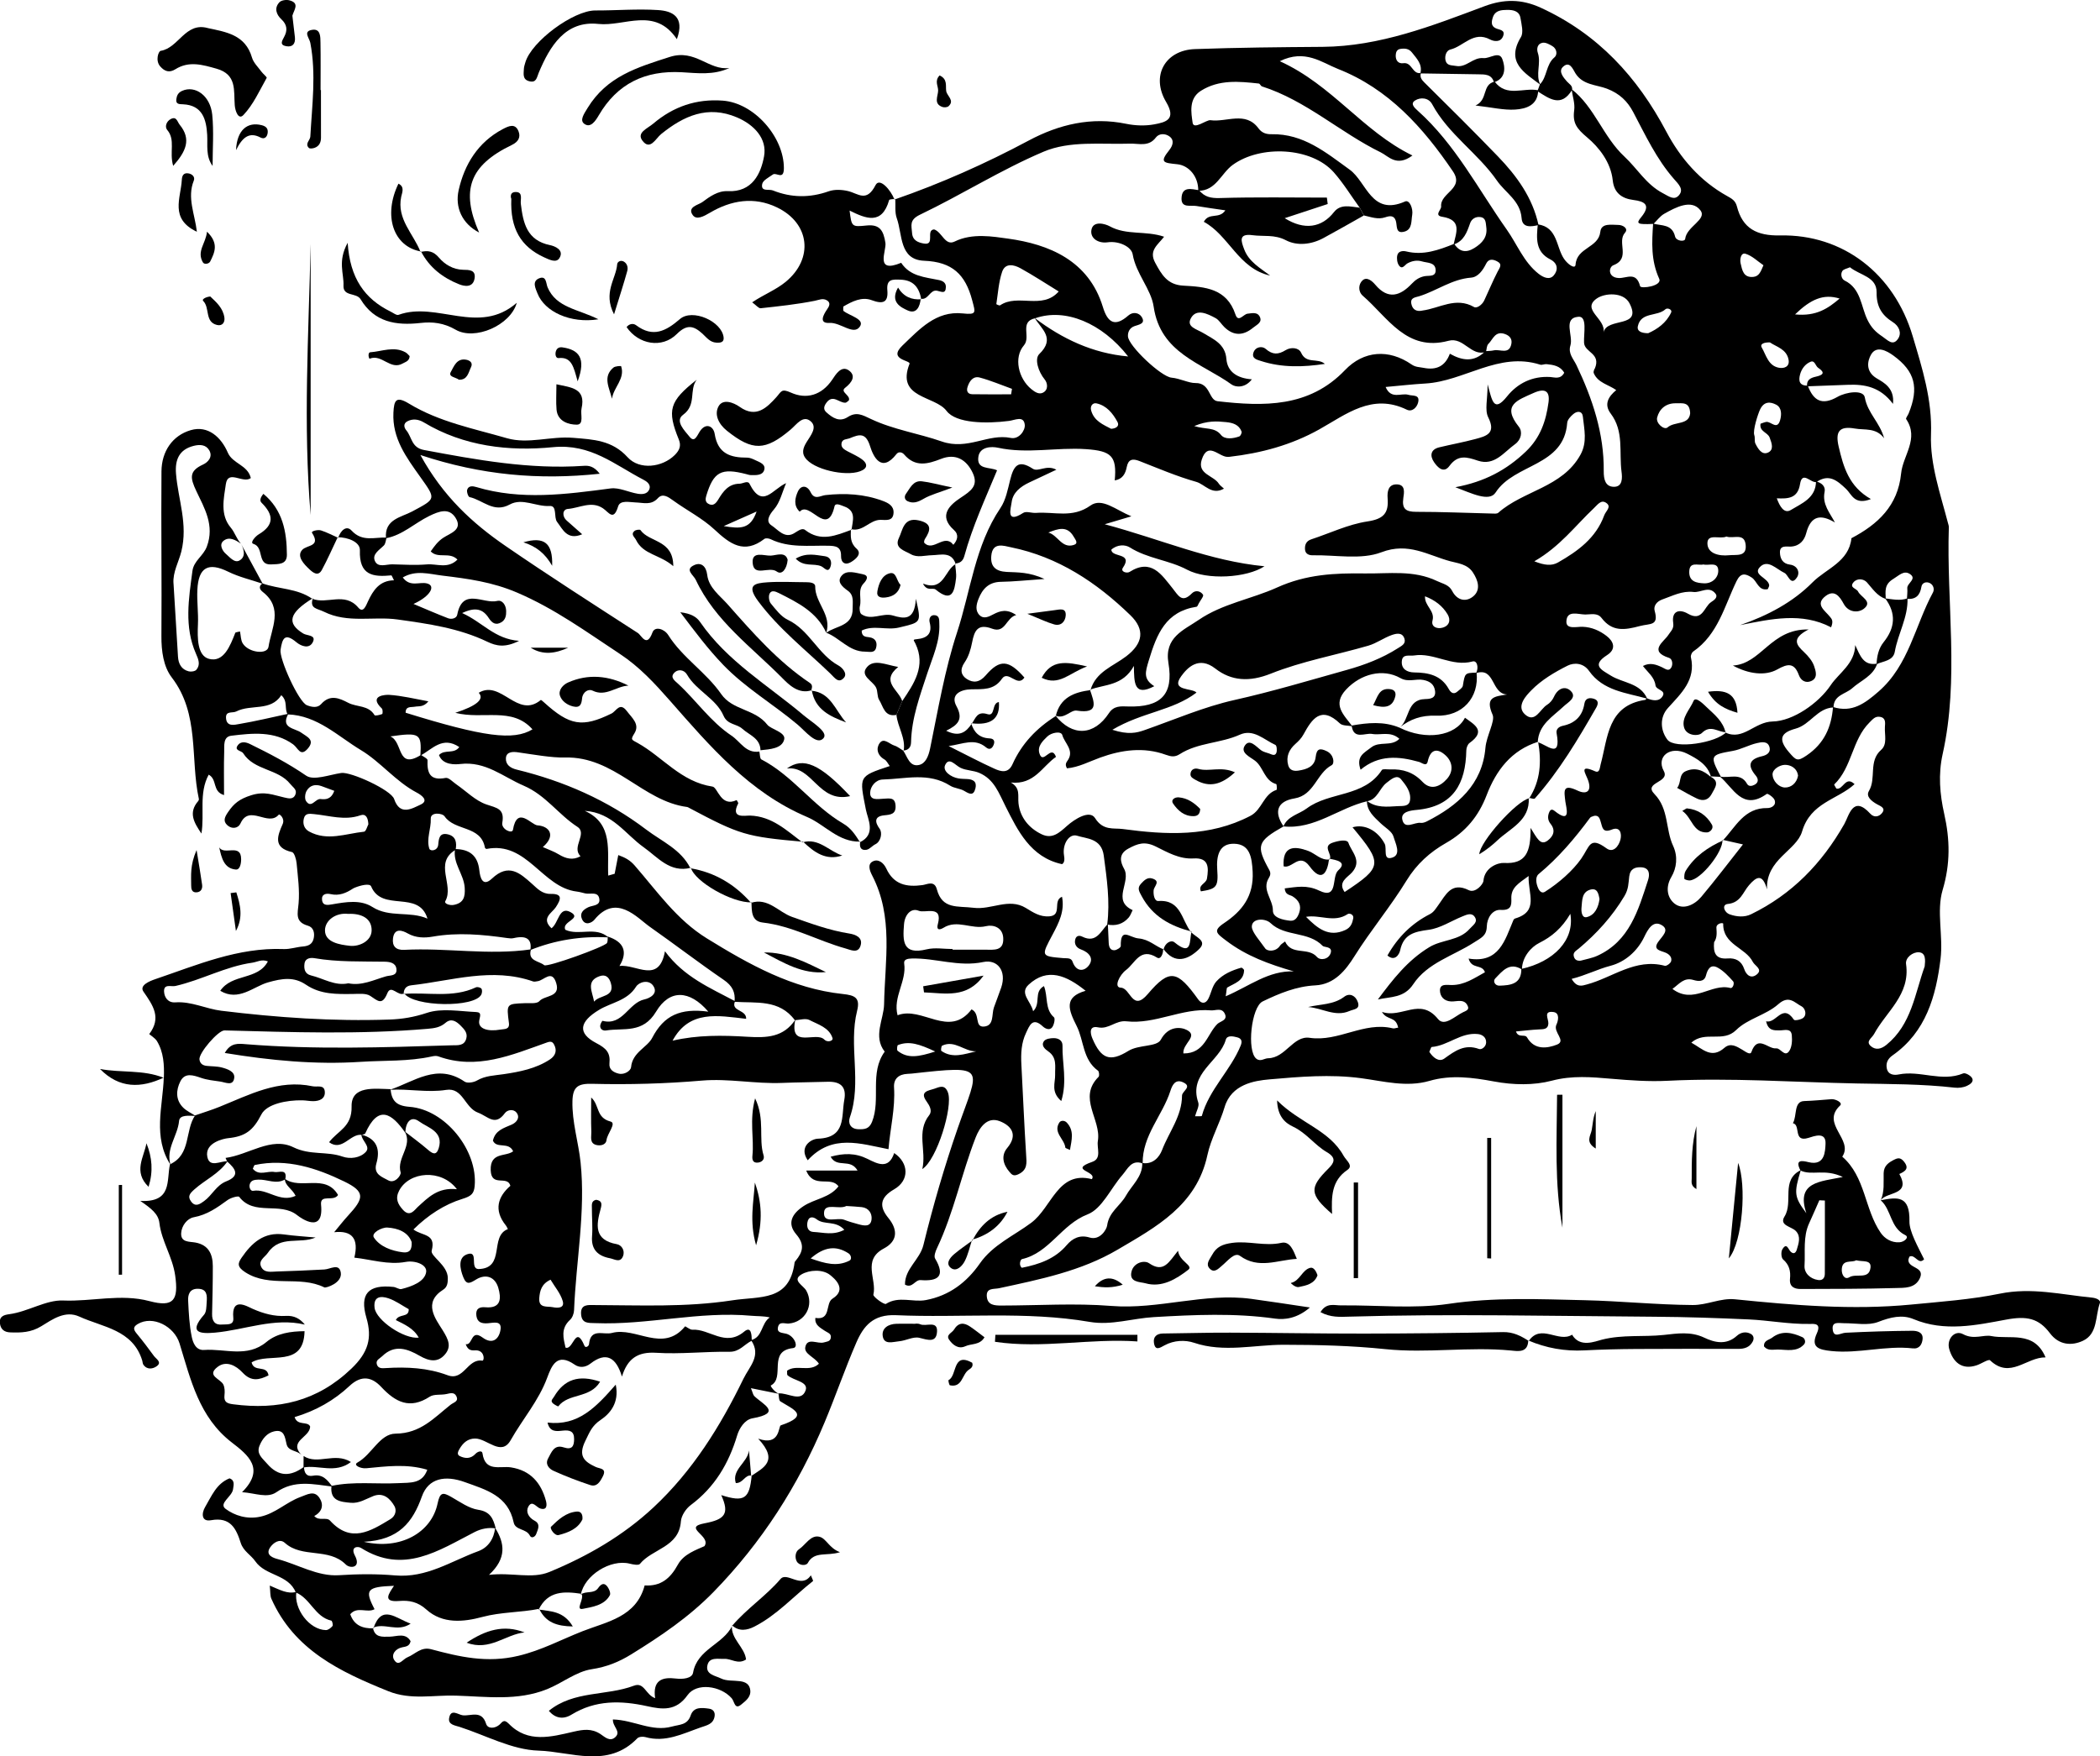 <?xml version="1.0" encoding="UTF-8"?>
<svg id="Layer_1" data-name="Layer 1" xmlns="http://www.w3.org/2000/svg" viewBox="0 0 749.04 626.62">
  <defs>
    <style>
      .cls-1 {
        stroke-width: 0px;
      }
    </style>
  </defs>
  <path class="cls-1" d="m58.45,384.51c.16-4.57-.05-9.1-2.5-13.13-.63-1.04-2.77-2.38-2.72-2.45,4.43-5.83,1.39-10.18-2.06-15.14-1.57-2.25,2.22-3.77,4.19-4.44,14.91-5.06,29.54-11.4,45.83-10.75,2.26.09,4.54-.73,6.83-.91,2.04-.16,3.47-.87,3.89-2.99.39-1.99-.13-3.87-2.11-4.44-4.66-1.34-3.62-4.33-3.3-7.92.42-4.72-.26-9.55-.7-14.32-.13-1.43-.82-3.84-1.65-4.02-6.86-1.55-5.19-5.8-3.34-9.96.91-2.05-1.11-3.7-1.36-3.41-3.81,4.52-10.48-3.88-13.68,3.17-.78,1.72-3.02,2.12-4.67.63-1.71-1.54-.87-3.05.27-4.73,2.09-3.07,4.07-4.66,8.25-5.98,4.85-1.53,7.89-.06,11.73.79,1.46.32,3.22.89,4.01-1.02.72-1.76-.85-2.56-1.81-3.77-4.4-5.54-12.85-4.75-16.81-10.98-.64-1.01-3.48-.89-1.8-3,.97-1.22,2.63-1.08,4.23-.29,6.9,3.38,13.63,6.88,20.04,11.29,2.69,1.85,8.28-.34,12.51-.96,3.42-.5,17.78,6.05,18.87,9.3,2.07,6.17,6.53,3.3,9.38,2.01,3.22-1.46.28-3.47-1.3-4.3-7.54-3.97-12.92-10.96-19.92-15.16-8.19-4.92-15.55-12.38-26.1-12.75-1.34-1.9.16-4.61-2.31-6.85-3.82,5.9-10.79,3.11-16.06,5.8-1.35.69-3.81-.33-3.66,2.33.18,3.24,3.07,2.43,4.71,2.15,5.88-.99,11.7-2.41,17.53-3.66-2.9,5.21,2.32,5.1,4.58,6.74,2.1,1.52,5.05,2.56,2.34,5.7-2.66,3.07-3.42-.22-5.23-1.53-6.67-4.83-14.49-3.99-22.06-3.07-2.97.36-2.45,3.6-2.52,5.78-.16,5.01-.05,10.04-.05,15.4-4.3-1.29-2.3-5.56-5.48-7.29-3.59,6.69-1.42,13.99-2.59,21.01-2.54-3.78-4.83-7.38-1.13-11.61.15-.18.26-.51.22-.73-3.15-14.44.38-30.24-9.69-43.38-2.94-3.84-3.71-9.39-3.67-14.74.15-19.59-.14-39.18.02-58.77.06-7.08,3.88-12.77,10.44-14.69,6.16-1.81,10.86,2.54,13.21,8,1.75,4.05,7.08,4.35,8.22,9.09-2.82,2.12-8.13-3.19-8.91,2.17-.74,5.1-2.11,10.93,1.72,15.47,1.55,1.83,2.08,4.09,3.67,5.75-1.94-1.28-4.17-2.63-6.21-1.01-1.76,1.39-.24,3.76.76,4.6,1.34,1.12,3.11,3.47,4.93,2.43,2.28-1.3,1.68-3.85.53-5.99,2.59,4.77,5.18,9.54,7.75,14.29-4.13-1.41-8.43-2.39-12.29-4.29-7.07-3.48-10.63-1.67-11.02,6.46-.2,4.09.4,8.22.21,12.32-.21,4.79-.27,11.2,3.96,12.31,5.23,1.37,7.55-4.67,9.35-9.27.1-.26.83-.27,1.69-.51.3,1.44.25,3.08.97,4.25,2.05,3.35,8.76,4.13,9.2,1.22,1-6.59,5.39-13.75-2.03-19.55-1.12-.87-1.63-1.98-.14-3.07,5.83,2.1,12.42,1.74,17.75,5.48l.23-.19c-8.49,5.22-9.49,8.9-3.4,12.61,1.37.83,4.58.45,3.45,2.94-1.25,2.75-4.28,1.53-5.91.16-4.23-3.54-5.02-1.27-5.65,2.65-.53,3.28,6.43,18.62,9.37,19.81,1.72.7,3.79,1.07,5.08-.38,3.19-3.6,6.47-2.15,9.7-.47,3.05,1.59,7.21.78,9.37,4.4.2.33,1.86-.06,2.73-.4.2-.08.25-1.62-.13-1.97-5.01-4.76,1.65-4.94,2.6-4.87,4.55.29,9.05,1.41,14,2.31-1.75,2.16-3.4,1.64-4.84,1.92-1.36.26-3.31-.28-3.27,2.15,27.86,8.64,38.47,10.03,45.24,5.93-7.26-8.2-17.67-3.37-27.53-5.9q11.51-3.76,8.36-7.15c7.98-4.81,13.8,9.49,22.15,2.56.09-.07.79.55,1.16.88,9.13,8.29,13.65,9.05,24.03,3.97,1.76-.86,2.95-4.27,5.53-.83,1.83,2.44,4.7,4.66,2.63,7.95-1.43,2.28-.99,2.18,1.18,3.38,8.94,4.97,15.43,13.87,26.71,15.56,1.9.29,2.94,7.51,8.61,4.81.19.41.67.97.54,1.22-2.83,5.52,2.42,4.26,4.22,4.31,7.86.25,13.04,5.31,18.71,9.56l.22-.22c-20.31-1.8-22.55-2.46-40.64-12.08-.23-.12-.46-.29-.7-.32-15.91-2.06-25.89-18.12-43.61-17.66-4.77.12-11.2-1.06-16.83-1.86-1.61-.23-4.1-.31-4.22,2.13-.11,2.22,1.49,3.48,3.85,4.05,16.79,4.1,32.4,10.91,46.2,21.4,5.55,4.21,12.41,7.05,15.76,13.8,0,0,.16-.17.16-.17-7.47,1.89-11.77-3.75-16.8-7.31-6.58-4.66-11.12-12.37-21.04-13.01,10.37,4.66,7.94,14.47,8.37,23.1l2.29-.65c.42-2.15.83-4.3,1.29-6.67,2.51.9,4.2,1.84,5.83,3.7,8.03,9.22,14.97,19.37,25.81,26.05,15.13,9.33,30.44,17.91,48.46,19.82,4.23.45,6.27,1.28,5.09,5.98-3.14,12.49,1.79,25.54-2.59,38.02-.71,2.03.18,4.17,3.05,4.24,2.1.05,3.82-.01,4.86-2.62,3.22-8.08-.99-17.45,4.52-25.06-4.25-5.41-.32-11.59-.22-16.88.28-15.64,3.43-31.17-4.27-46.01-.85-1.63-1.67-3.88.08-4.89,2.13-1.23,4.08.51,4.97,2.44,2.67,5.78,7.25,6.69,12.93,5.92,1.62-.22,4.24-1.79,5.11,1.5,1.93,7.26,7.4,5.88,13.1,6.6,6.36.81,12.52-3.63,18.59.03,2.65,1.6,5.08,3.31,8.51,3.01,4.63-.4.99-5.63,4.45-6.98,1.02,5.15-1.19,9.38-3.27,13.3-4.2,7.92-4.43,7.9,3.72,8.6,1.28.11,2.79-.21,3.3,1.25,1.28,3.68,4.1,3.59,5.8,1.37,1.91-2.5.12-4.68-2.83-5.74-1.56-.56-2.5-1.91-1.97-3.69.36-1.22,1.42-1.38,2.46-.86,5.07,2.51,6.6-2.01,9.13-4.55.1,2.27.2,4.53.31,6.8.07,1.35.5,2.67,2.05,2.6.81-.04,2.26-.97,2.25-1.48-.09-6.92,3.02-3.03,6.36-2.73,3.81.35,5.91,2.77,8.91,3.9l-.16-.23c.1,1.69-.83,4.02-2.17,3.17-6.03-3.81-7.83,2.03-11.05,4.42-2.3,1.7-4.53,6.24-1.89,6.31,3.52.09,4.09,8.82,9.65,2.26,7.83-9.24,10.56-8.4,18.02,2,1.12,1.56,2.64,1.52,3.57-.32,1.02-2.02,1.4-4.54,2.84-6.15,2.29-2.56,5.54-3.97,8.88-4.92.25-.07,1.03.6,1.02.91-.1,3.87-3.43,4.63-5.99,6.17-.27.16-.19.9-.56,3.12,8.43-3.61,15.31-9.24,24.3-8.87-8.87-2.59-16.91-5.48-24.12-10.97-3.39-2.58-4.91-3.5-.76-6.27,6.5-4.35,10.63-9.67,10.19-18.35-.27-5.29-1.07-9.81-6.57-9.96-5.33-.15-6.43,4.24-6.06,9.27.46,6.22-.36,6.83-5.82,7.71-1.1-2.34,1.85-2.72,2.15-4.55.67-4,.67-7.53-4.78-7.19-5.07.31-9.37-2.23-13.44-4.24-4.01-1.99-6.51-1.05-9.82.73-3.7,1.99-2.79,4.92-1.51,7.22,2.61,4.68-4.54,11.24,3.04,14.73-.46.89-.77,1.91-1.4,2.64-2.02,2.35-4.64,3.11-7.67,2.49,1.06-8.28-.14-16.38-1.23-24.6-.83-6.21-6.18-5.99-9.45-7.06-2.86-.94-5.38,2.93-4.73,6.97.19,1.16.31,2.58-.7,3.16-11.29-2.42-15.86-12.17-20.04-20.4-2.58-5.08-4.1-9.82-9.48-12.16-2.09-.91-4.63-.82-6.67-1.8-1.93-.92-4.11-4.03-5.51-.99-.97,2.11,1.97,4.29,4.75,4.76,1.01.17,2.06.17,3.09.22,2.15.1,3.57.93,2.96,3.35-.7,2.79-2.15,1.97-3.97.89-1.52-.9-3.56-.93-5.04-1.87-7.66-4.87-15.96-2.4-24.02-2.2-2.51.06-4.39,2.42-4.51,4.6-.17,3.05,2.81,2.33,4.68,2.26,2.13-.07,4.22-.69,4.38,2.54.15,2.99-1.79,3.15-4.01,3.37-3.76.36-3.31,2.58-1.69,4.78,1.12,1.53.4,4.64-1.49,5.54-1.12.54-2.03,1.78-3.17,1.98-2.08.36-2.61-1.05-2.22-2.9l-.13.21c5.87-2.85,2.79-8.22,2.12-11.64-2.32-11.9-2.8-11.81,8.52-15.54-.67-.86-1.11-1.9-1.88-2.34-2.58-1.47-3.09-3.99-1.7-5.88,1.47-2,3.5.39,5.24.92,1.18.36,2.19,1.25,3.28,1.9l-.16-.14c1.51,2.19,2.24,5.9,5.63,5.16,2.35-.51,3.4-3.07,3.99-5.94,2.85-13.85,5.2-27.93,9.59-41.32,4.88-14.87,6.39-30.95,15.49-44.43,1.93-2.85,2.61-6.64,3.48-10.09,1.18-4.68,2.68-7.45,8.05-3.92,1.97,1.3,4.83-1.56,8.42.35-3.68,1.73-6.71,3.14-9.73,4.58-3.1,1.47-5.82,3.6-6.23,7.07-.24,2.09-2.23,7.86,4.13,3.76,1.07-.69,3.03.11,4.56,0,6.48-.51,12.96,2.01,19.44-2.63,4.09-2.92,8.98,1.54,14.58,3.85-3.23.96-5.29,1.58-9.51,2.83,20.15,5.39,37.43,13.12,56.99,14.99-6.37,4.19-20.48,5-27.59,1.23-6.53-3.47-14.1-3.94-20.43-7.95-1.62-1.03-4.45-1.13-6.6.79.02,2.93,7.9.93,4.12,6.46-.97,1.42,1.41,2.1,2.39,1.48,7.75-4.92,11.42,1.02,15.28,5.8,2.07,2.56,3.34,5.54,6.96,1.84,1.21-1.24,3.09-.86,3.96.52.31.5-.95,2-1.51,3.03-.24.44-.48,1.19-.8,1.24-11.01,1.71-14.17,9.68-17.03,19.11-1.29,4.26-2.07,6.67,1.94,9.24-7.28,3.82-7.18-1.21-7.27-7.24-3.99,7.24-10.44,6.5-15.68,8.5l.2.13c1.85-6.55,8.1-8.5,12.76-12.07,5.99-4.59,6.76-9.51,1.47-14.64-12.07-11.71-25.76-20.8-42.54-24.23-2.63-.54-6.64-2.04-7.08,3.07-.33,3.82,1.59,5.51,5.51,5.71,3.91.2,8.01,0,13.48,2.52-6.47.44-11.01.94-15.55,1.01-4.32.07-6.57,2.49-8,6.1-.78,1.97-1.27,4.17.38,5.8,1.53,1.51,3.36.51,4.99-.34,2.36-1.23,4.75-1.98,8.08.29-3.68.97-3.8,6.66-8.61,4.86-5.1-1.91-6.32.72-7.12,4.91-.47,2.48-1.27,5.11-2.68,7.14-1.77,2.56-1.29,4.59.82,5.93,2.28,1.45,4.51,1.25,6.71-1.31,5.06-5.9,8.25-5.55,13.81.78-2.52,3.69-5.77-2.88-8.04.45-2.82,4.12-6.85,3.66-10.94,3.74-3.87.07-7.5,1.9-5.27,6,2.59,4.76.46,6.76-3.66,8.78,4.68,2.36,7.11.53,9.12-2.53l-.21-.17c.98,3.28,2.95,5.28,6.59,5.43,1.81.08,1.97,1.32,1.24,2.71-.58,1.11-1.5,1.34-2.48.52-4.13-3.47-8.21-1.2-13.38-.5,6.15,3.07,11.16,5.75,16.32,8.08,2.31,1.05,4.93,1.81,6.46-1.6,3.29-7.36,8.65-12.92,15.43-17.18l-.14-.2c6.04,7.59,13.76,7.29,19.12-.86,1.76-2.67,4.22-2.44,6.81-2.36,11.6.36,16.3-4.2,14.4-15.44-1.56-9.26,5.51-11.82,10.77-15.43,8.44-5.8,18.88-7.46,27.94-11.56,10.5-4.76,20.64-5.18,31.32-5.03,8.64.13,17.4-1.31,25.78,2.71,2.07,1,4.21,1.26,5.4,3.55,1.83,3.55,5.14,4.05,7.69,1.75,2.51-2.28,1.56-5.55-.33-8.4-1.96-2.96-5.36-3.23-8.06-3.96-7.91-2.13-14.93-6.89-24.54-3.21-7.25,2.78-16.29.92-24.53,1.08-1.39.03-2.63-.54-2.73-2.09-.11-1.6.39-2.99,2.21-3.59,6.67-2.19,13.19-5.36,20.03-6.39,5.71-.86,7.66-2.88,7.23-8.26-.19-2.39.22-5.11,3.4-4.96,3.06.14,2.45,3.06,2.2,4.84-.55,3.84.8,4.95,4.58,4.95,9-.01,18.01.4,27.01.61.77.02,1.8.15,2.27-.27,9-7.98,22.86-9,29.32-20.71,2.5-4.54,1.33-9.04.86-13.57-.22-2.11-2.03-2.13-3.42-.93-.95.81-2.09,2.02-2.17,3.13-1.16,15.65-18.83,14.44-25.53,24.84-2.28,3.53-8.67.24-14.37-1.88,10.44-1.93,18.27-6.16,25.15-12.73,5.22-4.98,7.19-10.96,8.08-17.52.53-3.92-1.1-5.28-5.34-3.37-5.73,2.58-11.46,4.3-5.24,12.05,1.4,1.74.88,4.62-1.36,6.22-4.01,2.88-7.34,7.85-13.24,5.88-3.97-1.33-7.12-2.25-10.15,1.87-2.09,2.85-4.28.45-5.5-1.35-1.51-2.21-1.33-4.52,1.89-5.29,4.26-1.02,8.58-1.81,12.81-2.94,3.87-1.04,7.55-1.94,4.63-7.76-1.3-2.59-.22-6.38-.22-11.76,1.62,5.76,2.1,10.32,6.95,4.28,3.75-4.67,9.01-7.29,15.41-6.9,1.57.1,3.62.96,4.97-1.51-1.38-2.44-3.83-2.83-6.3-3.08-.75-.08-1.62.4-2.29.18-14.8-4.71-27.05,5.93-40.93,6.73-4.57.26-9.12.79-14.19,1.24,1.97,4.6,5.58,2.02,8.1,2.79,1.56.48,4.18-.21,3.51,2.68-.41,1.77-2.12,3.56-4.06,2.62-12.36-5.99-21.59,1.65-31.24,7.05-10,5.59-20.74,8.47-32.01,9.77-.25.03-.51.02-.77.02-3.1-.08-6.95-5.63-9.11.98-1.71,5.24,4.24,5.61,6.11,8.62.36.57.99.97,1.81,1.74-4.36,2.47-6.83-1.56-9.88-2.42-6.9-1.95-13.56-4.81-20.26-7.43-2.43-.95-3.99-.67-4.53,2.11-.47,2.45-1.53,4.36-4.29,4.8.82-8.7-1.23-10.52-10.21-11.15-10.48-.73-20.98,1.78-31.49-.52-2.19-.48-6.41-.42-6.94,3.24-.68,4.73,4.01,3.54,6.67,4.83-4.19,10.1-8.78,20.04-11.68,30.6-.5,1.81-1.56,2.54-3.27,2.65l.19.17c-1.48-4.57-5.38-3.19-8.46-3.13-2.56.05-5.21.98-7.55-.37-2.18-1.26-6.03-2.1-4.24-5.78,1.37-2.81,1.63-7.5,7.09-6.27,4.78,1.08,4.28,3.46,2.2,6.62-.25.37-.42,1.2-.21,1.41,3.22,3.3,7.12-3.54,10.33.67,1.55-1.69,2.02-3.66.23-5.26-5.87-5.23-1.23-9.12,2.35-11.5,3.71-2.46,6.47-4.31,4.34-8.88-2.22-4.75-6.1-7.04-11.24-5.03-4.86,1.9-9.26,3.08-13.24-1.57-.65-.76-1.92-1.16-2.72-.13-5.39,6.93-8.27.87-9.39-2.73-1.55-5.01-3.81-4.35-7.21-2.94-1.13.47-2.78.21-3.01,1.89-.21,1.53,1.04,2.18,2.18,2.81,1.8.98,3.76,1.77,5.34,3.03,1.15.91,2.17,2.44.03,3.66-4.49,2.55-16.1.3-19.91-3.68-2.08-2.18-1.4-4.14-.12-6.26,1.45-2.39,4.06-5.37,1.41-7.54-2.72-2.23-5,1.27-7.02,2.98-9.1,7.71-13.64,7.75-22.76.48-3.06-2.44-4.58-5.85-3.01-8.72,1.53-2.8,5.3-1.42,7.58.2,5.87,4.16,9.7.2,13.02-3.45,1.81-1.99,1.73-3.23,5.23-1.65,5.39,2.44,10.89,1.07,14.74-4.64,1.12-1.66,3.21-5.29,5.98-3.23,2.52,1.88,1.11,4.2-1.4,6.16-1.94,1.52,2,2.59,1.34,4.49-.41.29-.81.79-1.23.82-2.26.13-4.49-3.19-6.82.07-.9,1.25-1.11,2.35.04,3.37,2.2,1.97,4.65,3.6,7.63,1.67,3.09-1.99,5.2-.74,8.28.72,7.98,3.78,17.06,5.15,25.16,7.98,9.37,3.29,16.47-2.91,24.72-1.24,2.88.58,5.18-2.66,4.96-4.71-.36-3.36-3.5-1.63-5.64-1.36-7.96,1.03-18.87.93-22.26-3.58-4.14-5.51-18.08-4.36-13.21-16.79.51-1.3-7.88-1.41-2.5-6.55,6.14-5.87,11.98-12.41,21.41-11.44,5.13.53,4.63-.18,3.45-4.67-2.44-9.27-7.13-13.71-17.11-14.11-8.98-.35-7.7-9.37-9.8-15.2-.75-2.1-.38-4.59-.52-6.91l-.22.24c16.49-5.72,32.37-12.78,47.78-21.01,10.84-5.79,22.38-8.54,34.82-5.98,3.22.66,6.77.79,9.99.19,4.12-.77,7.95-1.72,4.23-7.98-5.54-9.32-.34-18.49,10.25-18.87,15.17-.55,30.37-.69,45.55-.8,20.45-.16,39.07-7.5,57.76-14.5,6.85-2.56,13.15-2.62,20.02.52,20.41,9.35,34.49,24.69,44.84,44.25,5.01,9.47,12.04,17.59,21.66,22.94,1.63.91,2.98,1.63,3.5,3.68,2.03,7.97,7.16,10.56,15.42,10.39,22.47-.46,40.69,13.71,47.29,35.95,3.39,11.43,6.99,22.61,6.53,35.06-.39,10.62,3.33,21.14,6.04,31.55.13.5.33,1.01.32,1.51-.88,26.98,3.78,54.12-2.2,80.94-1.62,7.27-1.02,14.36.56,21.38,2.05,9.15,2.23,17.73-.57,27.13-2.26,7.58.26,16.45-.74,24.57-1.63,13.3-5.19,26.09-17.11,34.44-1.73,1.21-2.42,2.7-2.08,4.59.44,2.4,2.63,2.56,4.28,2.22,7.64-1.55,15.34,2.81,22.98-.37.74-.31,2.6.72,3.13,1.61.87,1.45-.88,2.4-1.79,2.83-1.3.61-2.98.81-4.43.64-11.56-1.32-23.17-1.27-34.78-1.49-22.52-.44-45.03-2.1-67.57-.96-6.71.34-13.36-.15-20.04-.72-7.07-.6-13.92-1.24-21.26.69-6.38,1.68-13.65,1.58-20.69.26-7.51-1.4-15.23-2.43-22.92-.2-8.21,2.38-16.36.12-24.46-.96-10.92-1.46-21.94-.51-32.66.43-5.33.47-13.54,1.72-15.97,9.89-1.72,5.81-4.88,11.25-6.14,17.12-3.83,17.94-18.31,25.66-32.06,33.76-12.95,7.63-27.69,10.6-42.25,13.74-1.85.4-4.64-.23-4.37,2.96.26,3.14,2.84,3.22,5.23,3.22,13.07-.01,26.22-.9,39.2.14,16.84,1.35,33.14-4.78,49.91-2.52,6.47.87,12.92,1.89,20.91,3.07-4.6,3.97-9.08,4.44-12.43,3.97-14.42-2.05-28.86-1.36-43.2-.54-7.59.43-15.23,3.03-22.87,1.72-22.98-3.94-46.11-1.37-69.14-2.4-8.12-.36-11.57,3.83-14.14,9.75-4.05,9.34-7.36,19-11.29,28.4-9.45,22.64-22.43,42.93-39.64,60.58-8.73,8.95-18.88,15.8-29.39,22.29-4.35,2.69-8.75,4.48-14.09,5.29-5.52.84-10.48,4.93-15.88,7.11-10.59,4.27-21.57,2.65-32.6,2.31-8.05-.25-16.04,1.65-24.03-1.57-17.2-6.94-33.62-14.7-41.74-33-.48-1.08-.32-2.44-.57-4.69,3.45,1.41,6.3,3.16,9.5,2.23-.99,6.12,4.65,13.53,10.51,13.65.81.02,1.8-.77,2.37-1.46.27-.33-.12-1.85-.41-1.91-5.88-1.3-7.48-7.97-12.69-10.06-2.61-6.53-10.77-5.83-14.43-11.11-1.57-2.27-4.26-3.61-5.2-6.55-1.61-5.05-3.61-9.38-10.61-8.11-3.46.63-3.43-2.47-2.08-4.74,2.29-3.85,3.96-8.3,8.68-10.2,2.05.73,1.43,2.48,1.26,3.89-.33,2.65-5.3,5.05-2.63,7.02,3.18,2.34,7.57,3.8,12.35,2.77,5.44-1.17,9.27-5.17,14.3-7.02,2.57-.94,4.94-2.45,6.78.28,1.59,2.36,1.14,4.94-1.83,6.49,1.62,1.96,4.35.24,5.62,1.64,7.45,8.2,14.44,3.78,21.52-.5,1.93-1.16,2.26-3.25,1.46-4.66-1.55-2.72-3.96-4.99-7.54-3.59-2.63,1.02-5.02,2.67-8.03,2.4-3.75-.33-7.47-.68-6.89-6.02,7.9-1.69,15.94-.58,23.92-.99,4.23-.22,8.44.32,10.26-4.78-7.48-2.22-14.65-1.19-21.8-.53-1.98.18-4.78-1.11-3.11-2.04,5.19-2.89,7.94-10.27,13.61-10.31,8.88-.07,13.7-5.63,19.57-10.28,1.19-.94,3.1-1.18,2.03-3.2-.71-1.34-2.08-.97-3.42-.66-1.99.45-4.47-.05-6.02.96-7.09,4.62-12.21,1.96-17.3-3.49-3.3-3.53-7.03-4.35-11.28-.37-5.51,5.18-12.09,8.91-19.61,11.14,1.03,3.23,4.62,1.34,5.53,3.32.06,3.96-7.94,5.14-2.97,10.28-1.5-1.76-4.81-1.32-5.41-3.9-.62-2.63-.83-5.46-4.48-4.61-2.54.59-4.21,2.7-5.18,5.11-1.2,2.97,1.03,4.47,2.72,6.44,4.15,4.81,8.43,4.54,13.13,1.11.07,2.09.87,3.61,3.24,3.16,3.46-.65,5.16,1.53,6.85,3.87-6.77-.81-13.44-2.49-19.91,2-3.28,2.27-7.47.34-12.26,0,8.37-8.32,2.13-13.28-3.66-17.73-11.69-9-14.67-22.46-18.64-35.34-1.87-6.09-9.55-10.15-14.96-6.89-1.97,1.19-1.27,2.24-.14,3.6,2.09,2.52,4.05,5.14,5.98,7.78.78,1.07,2.95,2.18,1.02,3.61-1.31.97-3.41,1.45-4.79-.49-.28-.39-.26-.99-.41-1.48-3.38-11.06-14.06-11.86-22.44-15.7-5.05-2.31-9.57.98-13.6,3.45-3.63,2.23-7.24,2.34-11.1,2.18-2.05-.08-3.38-1.07-3.63-3.24-.29-2.57,1.57-3.01,3.38-3.25,6.65-.9,13.07-5.13,19.15-4.88,10.29.43,20.57-2.51,30.81.22,8.67,2.31,10.42-.37,9.17-9.17-.95-6.7-4.85-12.18-5.63-18.75-.38-3.19-2.89-5.14-6.81-7.83,11.55.6,9.28-7.4,10.6-13.07,7.58-3.46,5.24-12.02,8.97-17.45,2.9-1.01,5.84-1.9,8.68-3.05,10.67-4.3,21.02-9.92,33.23-7.33,1.63.35,4.1-.69,4.33,1.87.23,2.56-1.86,3.43-4.14,3.44-1.28,0-2.56-.27-3.84-.3-5.59-.12-12.73,1.3-14.64,5.04-2.95,5.77-5.77,7.86-11.9,8.47-1.35.13-8.47,1.55-7.37,6.71.84,3.96,4.66,1.37,7.18,1.53-3,4.46-7.99,6.6-11.84,10.06-1.63,1.47-2.48,2.47-1.12,4.31,1.54,2.08,3.16.88,4.6-.16,2.87-2.06,4.36-5.64,7.89-7.04,5.19-2.04,3.23-4.58.35-7.09-.19-.43-.38-.86-.57-1.28,8.19-1.07,16.29-7.68,24.18-3.81,5.98,2.94,11.9,1.35,17.56,3.34,2.72.95,6.29.5,8.29-1.67,1.82-1.97-1.49-3.96-1.57-6.17,5.62,1.49,6.77,5.36,5.33,10.32-1.13,3.91,2.16,4.8,4.22,5.98,2.4,1.36,4.71-1.89,4.44-2.81-1.52-5.19,4.42-9.47,1.47-14.61,2.73,2.13,5.55,4.17,8.17,6.43,1.63,1.4,3.04,2.38,3.93-.43,1.9-6.05-3.94-7.35-6.94-9.57-3.14-2.32-4.94.6-4.94,4.06-4.87-7.02-9.67-10.2-14.32.21-.13.3-.86.34-1.3.5-4.08-.49-6.91,6.07-11.59,2.63,3.16-4.2,8.19-5.38,8.03-12.76-.16-7.49,8.11-6.32,13.88-6.17.44,4.06,1.94,5.94,6.77,6.3,12.81.96,24.4,15.6,23.25,28.24-.25,2.71-1.14,3.61-4.39,4.61-6.38,1.96-12.3,5.81-17.45,10.91,3.21,2.41,8.13,1.39,6.51,7.55-.53,2,5.76,5.19,5.75,9.82,0,1.57-.11,3.13-1.62,4.09-7.36,4.67-2.77,10.38-.19,14.53,2.08,3.35,3.18,5.82.75,8.64-2.54,2.95-5.66,2.36-8.98.44-4.32-2.49-8.92-4.21-13.37.15-.9.88-2.37,1.34-1.9,2.91.47,1.59,2.01,1.39,3.22,1.32,7.49-.47,14.93-.1,21.98,2.54,5.88,2.21,7.04-6,12.4-5.18.77.12.93-3.17-1.65-3.64-1.37-.25-3.17.73-4.25-2.23,2.61.43,1.7-5.56,6.05-2.36,3.33,2.45,5.64.72,6.29-2.43.81-3.94-2.46-2.8-4.57-2.68-2.02.11-3.61-.28-3.96-2.62-.37-2.47.97-3.3,3.14-3.1,5.85.54,5.72-3.35,4.66-6.95-1.14-3.88-4.4-5.09-7.88-2.97-2.17,1.32-3.42,2.13-4.59-.78-1.24-3.09-1.96-7,1.32-8.19,4.35-1.58.86,5.05,4.02,5.26,9.88-.18,3.86-11.74,10.56-14.25-.25-.45-.43-.95-.75-1.34-4.37-5.45-2.83-10.24,1.64-14.11-1.06-3.91-6.8.66-7.02-5.55-.24-6.63,5.39-4.71,8.01-6.77-1.64-3.55-5.89-.77-7.22-3.8.84-3.7,3.87-4.47,6.71-5.72,1.6-.7,3.17-2.42,1.69-4.3-1.03-1.31-3.22-1.04-4.13.21-3.52,4.83-6,1.15-9.57-.16-4.81-1.77-5.38-9.08-11.37-8.13-6.74,1.06-13.39-.46-20.08-.03,8.65-2.9,16.84-9.64,26.65-2.92.97.66,3.22.3,4.4-.39,3.02-1.75,6.17-1.77,9.48-2.26,5.69-.84,11.59-1.97,16.59-5.29,1.92-1.28,2.64-3.16,1.4-5.36-.53-.95-1.15-1.14-2.43-.69-12.57,4.45-25.03,9.97-38.84,4.97-.68-.25-1.56-.13-2.3.04-8.35,1.85-16.88,1.37-25.33,1.92-16.15,1.06-32.11-.47-48.51-3.16,2.12-3.77,4.82-3.35,7.67-3.12,24.45,1.96,48.91,1.14,73.37.38,1.95-.06,4.36.33,5.1-2.39.56-2.05-.72-3.32-2.04-4.66-1.64-1.65-3.41-2.65-5.37-.96-1.92,1.65-4.01,1.93-6.39,2.13-24.14,2.06-48.29,1.21-72.44.57-2.24-.06-9.28,8.14-8.93,10.4.24,1.55,1.26,2.12,2.65,2.26,1.79.19,3.65.12,5.36.58,1.97.52,4.65,1.43,4.4,3.65-.36,3.13-3.12,1.63-4.99,1.36-2.28-.33-4.63-.56-6.79-1.3-2.84-.97-5.81-2.02-7.45,1.24-1.54,3.06-1.76,6.6,1.01,9.35,1.25,1.24,2.96,2,4.46,2.98-2.24-.08-5.71-.53-5.92,1.77-.5,5.38-4.84,9.97-3.03,15.7-6.41-9.97-2.79-20.71-2.42-31.21l-.06.1Zm484.2-38.82c11.55-2.57,19.08-10.27,17.47-19.66-3.04,5.13-6.57,8.12-11.14,10.41-2.88,1.45-6.08,5.03-6.13,9.45-4.45-2.81-6.99.6-9.52,3.2-.94.97-.08,2.62,1.5,2.57,3.95-.12,7.86-.54,7.81-5.97Zm67.24-68.7l.43.32c-1.12-4.51-5.01-6.62-8.5-8.4-6.04-3.07-11.19,1.01-8.37,6.17,2.29,4.2-7.46,3.97-3.33,8.21,5.18,5.32,3.89,12.56,6.66,18.5,1.76,3.78,1.26,7.9-.61,11.05-2.36,3.98-1.28,7.71,1.19,9.6,3.01,2.31,7.03.43,9.48-2.49,4.96-5.9,9.62-12.06,14.85-18.68-2.99-.67-5.15-1.16-7.31-1.65l.19.17c4.55-4.81,7.57-11.64,15.83-11.49,1.31.02,3.32-.89,2.56-2.9-.37-.98-2.46-2.37-2.76-2.16-8.76,6.25-11.94-2.22-16.79-6.23,3.24.88,7.36-1.62,9.74,2.65.59,1.05,1.8.81,2.74.29,1.57-.87,1.19-2.26.37-3.23-3.06-3.64-2.4-5.87,2.28-6.93,1.6-.36,3.09-1.29,2.65-3.11-.59-2.44-2.95-1.92-4.5-1.56-2.93.67-5.67,2.26-8.61,2.78-8.13,1.44-8.31,1.64-4.25,9.27-1.32-.06-2.64-.13-3.96-.19Zm-240.82-163.53c9.88,7.46,20.72,12.6,33.32,13.71-9.39-12-22.5-17.37-33.14-13.63-5.79,1.24-1.43,6.65-4.03,9.67-3.75,4.35-1.96,11.88,2.64,15.62,1.26,1.03,2.72,2,4.16,1.26,2.06-1.06,1.58-3.52.63-4.67-2.36-2.88-3.71-7.41-1.95-9.11,5.82-5.63.79-8.87-1.64-12.86Zm-179.66,225.22c-1.33,4.25,2.82,4.1,4.7,5.67,1.03.86,21.73-6.6,22.41-7.94.32-.63.18-1.51.25-2.27,5.72,1.84,7.27,5.44,4.18,10.5,6-.75,14.09,6.56,16.23-5.26,6.76,9.2,16.17,13.1,25.01,17.82-1.67,3.72,4.1,2.91,3.95,6.29-10.1-1.15-20.28-3.26-26.25,7.8,8.89-2.08,17.88-1.94,26.64-1.4,7.03.43,12.9.2,17.14-6.07-2.21,10.57,7.39,3.99,10.37,7.09,1.05,1.1,3.25.51,2.9-.56-1.21-3.77-5.14-4.83-8.26-6.45-1.35-.7-3.43.01-5.17.08-5.54-7.52-13.82-6.04-21.5-6.56.32-3.44-.76-5.71-3.92-7.87-8.92-6.11-17.56-12.75-26.35-18.92-4.41-3.1-11.95-12.06-19.74-2.48-.84,1.03-3.33,2.33-4.44-.29-.86-2.03.39-3.28,2.26-4.18,1.49-.71,4.24-.47,3.97-2.84-.34-2.96-3.2-1.67-5.03-2.09-1-.23-1.99-.54-3.01-.66-12.43-1.48-17.73-18.06-32.21-15.21-.16.03-.54-.27-.58-.47-1.41-7.97-10.73-5.83-14.38-11.16-.82-1.2-5.03-1.62-4.93.82.14,3.69-1.65,7.27-.51,10.73.33,1,2.98.8,3.17-1.46.19-2.26.48-4.37,3.47-3.66,2.87.69,3.19,2.96,2.74,5.5-7.94,4.68-.44,12.55-3.68,18.32-.52.93,1.64,1.61,2.98,1.35,3.49-.66,4.16-2.77,3.93-6.16-.32-4.86-4.32-8.7-3.44-13.77,5.06.05,8.09,2.22,8.66,7.59.25,2.33,1.07,6.17,4.48,2.96,5.94-5.59,9.92-2.09,14.35,1.89,1.83,1.64,3.58,3.62,6.58,3.56,4.37-.09,3.74,1.89,1.88,4.73-1.36,2.08-5.4,3.93-1.55,7.53,2.55-1.85,2.65-7.92,6.69-5.81,4.55,2.38-3.27,3.38-1.75,6.35,4.83,2.24,10.8-1.33,15.34,2.7-9.59-.47-18.88.92-27.81,4.52q.9-5.84-5.98-4.24c-.73.17-1.54.07-2.3-.03-8.82-1.26-17.61-2.07-26.53-.51-2.87.5-6.03.52-8.97-1.15-1.91-1.09-4.73-2.03-5.22,1.73-.36,2.77.96,4.3,4.02,4.14,15.07-.8,30.15,2.02,45.19-.17Zm490.77-125c.05-1.27.23-2.54.12-3.79-.16-1.86,3.67-3.35.87-5.14-2.14-1.36-3.86.6-5.88,1.81-3.26,1.96-2.77,4.41-2.67,7.14-3.07-1.04-4.68-3.64-6.7-5.91-1.19-1.34-3.54-1.59-4.84,0-1.56,1.9,1.15,2.16,1.66,3.24.95,1.98,5.28,3.55,2.16,6.08-1.98,1.62-5.57,1.51-7.29-1.69-1.48-2.75-3.33-5.14-6.44-2.78-3.9,2.97-.27,5.15,1.49,7.34.66.81,1.41,1.48.46,3.83-10.41-5.45-21.34-3-32.47-.78,9.92-3.44,18.83-8.17,25.86-15.27,4.88-4.92,12.98-7.28,13.87-15.74,9.46-4.98,16.57-11.58,17.72-23.11.64-6.44,6.51-12.37,1.8-19.39-.22-.32.6-1.3.88-2,3.75-9.19,2.3-15.01-5.4-20.64-2.51-1.84-6.11-3.66-8-.38-1.25,2.17-2.14,6.03,2.07,8.52,2.52,1.49,6.36,3.45,5.75,9.08-4.51-6.05-10.07-7.06-16.1-6.81-4.85.2-9.7.36-14.55.54-.22-2.35,1.31-3.04,3.21-3.46,2.32-.52,3.5-1.34.76-3.14-.99-.65-1.18-2.79-2.72-2.16-1.87.77-3.16,2.44-3.73,4.48-.66,2.38-.22,4.08,2.74,4.04,2.01,5.36,5.04,7.18,10.6,4,3.08-1.76,9.23-2.65,9.74.2,1,5.62,5.35,8.87,6.89,14.57-2.91-3.88-6.89-2.84-10.43-3.47-5.57-.98-7.03,1.07-5.79,6.42,1.7,7.31,3.67,14.3,11.5,18.74-5.86,2.33-6.89-1.75-8.81-3.57-3.2-3.03-6.09-5.56-10.57-2.53-1.97.59-5.1-4.22-5.89.75-.83,5.21-4.35,5.26-8.29,5.09,1.03,2.86,2.62,5.61,4.99,4.17,3.88-2.36,8.96-4.26,8.99-10.23,1.96.5,3.47,1.77,3.07,3.75-.92,4.47,1.89,7.48,3.68,10.93-5.05-3.02-8.6-2.53-10.26,3.88-.63,2.43-2.27,4.49-5.33,4.71-1.6.11-4.13-.64-4.02,2.17.07,2.02.89,3.94,3.55,4.27,2.7.33,3.69,2.78,2.54,4.53-2.23,3.39-3.09-.92-4.47-1.56-2.93-1.37-5.98-5.05-8.8-2.07-2.62,2.78,2.98,3.78,3.34,6.42.06.41-.3.88-.5,1.44-3.37.7-3.76-2.84-5.72-4.14-2.36-1.56-3.98-1.7-5.43,1.29-4.3,8.86-6.59,18.99-15.43,25.09-.52.36-.98,1.43-.84,2.03,1.84,8.17-3.48,12.89-8.22,18.16-3,3.33-2.65,7.99-.16,11.27,2.63,3.48,17.54,1.13,21.01-2.71l-.24.2c6.3,2.91,10.28-3.86,16.79-3.98,7.22-.13,16.42-6.56,20.69-12.96,2.85-4.28,8.61-7.63,8.73-14.3,1.75,3.74,2.95,7.54,7.86,6.6-1.43,4.44-5.83,6-8.9,8.77-2.41,2.17-6.64,2.4-6.69,6.88-5.77.2-8.29,6.13-13.48,7.55-4.98,1.36-6.67,3.5-2.38,8.45,2.49,2.88,2.94,3.39,6.25,1.14,6.34-4.3,8.86-10.14,9.43-17.3,6.79,2.17,11.43-1.32,16.25-5.52,10.85-9.46,12.99-23.53,19.39-35.32.61-1.12.2-2.71-1.07-3.35-1.28-.66-2.8-.18-3.04,1.3-.5,3.07-2.01,4.58-5.16,4.31Zm-272.61,201.4c-4.04-1.5-5.35,1.99-7.23,4.13-4.18,4.77-7.26,12.06-12.43,14.05-9.33,3.6-13.58,13.73-23.39,15.96-.6.14-1.21,2.23-.03,3.09,6.21-1.23,11.83-3.19,16-8.1,2.07-2.43,4.69-3.75,8.14-2.7,3.71,1.13,6.08-2.84,6.27-4.29.66-4.87,4.68-7.02,6.68-10.59,2.11-3.78,6-6.79,5.85-11.71,3.77.62,6.07-2.03,7.07-4.64,2.46-6.42,7.09-12.08,7.11-19.4,0-1.62,3.94-3.22.23-4.81-2.69-1.15-3.76,1.2-4.36,3.09-2.83,8.82-10.05,15.97-9.91,25.91ZM549.45,30.24c-5.64-4.28-12.47-7.92-6.96-17.01,1-1.65.21-4.55-.16-6.81-.42-2.58-2.77-2.92-4.8-2.89-1.98.03-4.22.13-5.05,2.66-.51,1.57-.75,3.09,1.09,3.92,1.32.59,3.44.51,2.56,2.81-.9,2.32-3.34,1.86-4.65,1.16-5.92-3.16-9.45,2.48-14.16,3.59-1.41.33-2.11,2.28-1.71,3.92.47,1.94,2.27,1.66,3.75,1.94,3.7.7,5.98-3.16,9.77-2.8,2.27.22,5.61-2.65,6.73.35.97,2.57,1.56,6.83-2.98,8.28-.84-2.94-3.27-2.81-5.58-2.85-6.89-.12-13.78-.22-20.68-.32.85-3.23-1.27-5.26-3-7.47-1.11-1.41-2.55-1.51-4.13-1.27-1.28.19-1.6,1.21-1.65,2.23-.1,1.84.91,3.13,2.72,2.87,3.12-.46,3.2,4.11,6.25,3.48-.37,1.37.08,2.25,1.15,3.3,8.85,8.74,17.68,17.51,26.32,26.46,6.74,6.99,12.37,14.73,14.49,24.51-2.6.58-5.76,1.13-6.03-2.45-.47-6.25-5.78-9.05-8.79-13.4-6.79-9.82-17.34-16.52-23.14-27.3-1.22-2.27-4.08-2.58-6.09-1.29-1.77,1.14-.24,2.55.95,3.62,13.43,12.02,21.55,27.97,31.75,42.41,3.72,5.26,6.05,11.59,11.33,15.76,1.78,1.41,3.98,2.31,5.43.63,1.57-1.81,1.63-4.29-1.23-5.74-5.4-2.74-4.91-7.64-4.44-12.5,7.13,1.01,6.47,8.08,9.37,12.33,1.32,1.93,3.97,3.84,4.1,2.05.43-6.19,8.21-5.93,8.83-11.73.35-3.22,4.02-2.45,6.45-2.44,1.6,0,3.69,1.29,2.35,2.78-3.01,3.34,2.16,9.15-4.11,11.58-1.78.69-2.05,4.39,1.84,4.58,2.84.14,6.29-2.47,7.66,2.92.26,1.01,8-.03,6.81-2.66-3.01-6.63-2.6-13.03-2.17-19.68,3.01.84,6.78.12,7.84,4.63.39,1.63,3.47,1.95,3.6.82.5-4.46,7.97-6.92,5.41-10.21-3.15-4.05-8.76-1.08-12.92,1.28-1.47.84-2.54,2.38-3.8,3.59-5.88.27-6.3-.07-4.37-2.41,3.59-4.38,1.17-5.63-2.76-6.12-4.32-.54-6.93-2.64-7.4-7-.69-6.52-4.96-11.83-9.12-15.32-3.76-3.16-5.25-5.16-4.63-9.71.33-2.43-.6-5.03-.94-7.53,8.26,6.45,11.22,16.98,18.9,24.12,4.57,4.24,7.66,9.85,13.65,13.01,2.28,1.2,4.04,2.65,5.71.79,1.91-2.13-.09-3.99-1.71-5.83-6.23-7.1-10.19-15.62-14.56-23.89-2.04-3.86-4.82-6.6-9.36-8.35-3.75-1.44-8.67-1.27-11.27-5.52-.91-1.49-2.05-4.55-4.46-2.24-1.68,1.6.22,3.79,1.44,5.18.83.94,2.05,1.44,1.86,2.97-3.89,6.47-8.16,3.16-12.4.48.32-.78.63-1.57.9-2.41,2.66-2.69,2.1-7.07,5.22-9.66,1.08-.9.89-3-.74-3.98-1.05-.63-2.4-1.38-3.48-1.21-1.88.29-2.24,2.13-1.73,3.63,1.27,3.75-.96,7.72.91,11.38Zm-50.2,229.33c3.63-2.83,2.36-10.01,9.09-10.16,1.76-.04,3.89-.24,3.52-2.92-.32-2.31-1.79-3.42-4.12-3.89-2.73-.56-5.38.94-8.26-.69-6.25-3.53-14.09-1.48-19.31,4.06-5.19,5.51-.74,9.14,2.18,13.15-1.5-.31-3.48-.12-4.42-1.01-6.76-6.45-10-1.56-12.98,3.89-.77,1.42-1.77,2.4-2.93,3.44-2.24,2-3.4,4.53-2.53,7.6.53,1.87,2.06,2.14,3.68,1.89,2.92-.46,5.72-1.37,6.11-4.83.34-2.96,1.43-3.33,3.98-2.08,2.53,1.23,2.84,4.38,1.72,4.98-5.43,2.91-6.16,10.69-13.27,11.86-6.08,1-7.48,4.74-3.88,9.97-9.41,5.34-9.92,6.84-5.1,15.56.59,1.07.4,1.94-.15,2.82-2.62,4.2,1.48,7.63,1.44,11.66-.03,2.55,3.57,3.35,6.17,3.62,1.83.18,2.68-1.32,3.2-2.81.91-2.59-.11-4.48-2.34-5.88-.99-.62-2.64-.43-2.81-2.85,4.14-.48,7.81-1.35,12.25.78,7.05,3.38,4.27-4.91,6.87-7.24,3.35-3.01-.82-3.68-3.28-4.13l.22.24c.96-1.89-2.72-4.62.93-5.92,1.89-.67,5.25-1.42,5.74.04,1.09,3.24,5,6.36,1.24,10.57-1.53,1.71-5.16,3.42-2.6,6.96,13.53-8.95,13.66-10.06,2.82-23.09,4.37-1.29,9,1.21,11.46,5.87.92,1.74-.79,6.12,2.75,4.93,3.26-1.09,1.06-5.12.41-7.46-.52-1.88-2.99-3.24-4.62-4.8-2.33-2.24-4.88-4.35-4.87-7.97,3.34,2.59,7.21,2.09,11.02,1.88,1.74-.1,3.99.24,4.35-2.09.45-2.97-1.52-5.46-3.18-7.47-1.55-1.88-3.57,0-5.21,1.26-2.53,1.95-3.16,5.88-6.89,6.55-10.17,2.37-18.71,10.15-29.88,8.98,1.53-3.72,5.53-4.32,8.32-6.41,8.1-6.07,20.46-3.92,26.79-13.7.33-.5,1.95-.18,2.97-.22,4.49-.19,8.26.97,11.54,4.44,2.9,3.07,6.18,1.8,8.69-1.02,2.47-2.78,2.03-6.07-.37-8.34-2.73-2.58-5.43-2.69-6.47,2.09-.42,1.95-2.04.45-3.09.15-7.25-2.04-14.34-2.65-20.85,2.79-1.68-4.78,1.17-5.93,3.83-7.99,3.01-2.33,7.1-.13,10.01-3.04-3.2-2.86-6.66-1.18-9.74-1.74-2.48-.45-6.63,2.23-7.29-2.99,5.75-1.01,11.48-1.59,17.08.75,9.31,4.65,19.94,3.12,23.34-3.54,3.51,2.54,7.62,4.72,1.63,9.01-.68.49-1.14,1.74-1.15,2.64-.22,11.86-4.62,20.05-17.73,21.24-2.07.19-5.71.62-5.1,3.44.81,3.76,4.3.85,6.56,1.18.7.1,1.55-.2,2.22-.54,10.95-5.58,19.75-13.13,20.87-26.23.37-4.34,3.54-9.55,2.56-11.79-2.74-6.26.53-6.54,5.19-7.24-5.79-.23-4.22-9.87-11.1-7.61,1.02-1.89.45-4.64-1.25-4.17-7.37,2.02-13.77-3.29-20.88-2.14-1.62.26-4.06-.65-4.33,1.92-.31,2.92,1.87,4.1,4.4,4.13,5.07.06,9.58.97,12.32,5.9.57,1.03,1.59,2.24,3.07.94.72-.64,1.83-1.3,1.96-2.08.76-4.56.68-4.57,4.9-4.69.96,8.84-4.98,15.72-14.46,15.36-5.24-.2-9.23,1.24-12.99,4.22Zm-349.3,9.98c.47-7.85-.17-8.33-10.71-6.82,4.62,2.01,2.24,12.04,10.93,6.6.81.63,2.34,1.28,2.32,1.88-.19,4.63.89,7.42,6.46,6.33,1.09-.21,2.57,1.45,3.83,2.31,3.55,2.45,6.77,5.8,10.69,7.15,3.7,1.27,6.59,1.46,5.69,6.55-.41,2.32,3.54,4.07,3.8,2.51,1.48-8.76,6.52-1.74,8.76-1.59,4.22.27,6.69,3.61,1.9,7.74,2.04.92,3.96,1.56,5.64,2.59,2.55,1.55,5.05,2.23,7.81.68-3.38-3.25,2.61-8.07-1.14-10.5-6.76-4.38-11.27-11.29-19.12-14.66-7.42-3.18-13.6-8.83-22.69-7.74-1.59.19-6.21.49-7.54-3.19,2.03-2.19,5.33-.21,7.24-2.86-6.03-4.05-9.65.82-13.85,3.03ZM484.97,74.09c-3.05-4.21-5.78-8.7-9.2-12.58-8.01-9.07-26.22-9.86-36.1-2.66-4.14,3.02-5.92,9.23-12.27,9.23.08-5.21-3.42-9.06-7.46-9.48-5-.52-6.43-.59-2.86-5.07,1.13-1.42,1.93-3.41.13-4.8-1.49-1.15-3.75-1.24-4.93.33-2.58,3.42-6.02,2.09-9.21,2.19-10.38.34-21.41-1.13-30.86,2.88-15.13,6.42-29.18,15.34-44.04,22.46-3.92,1.88-3.03,3.81-2.85,6.52.18,2.69,2.17,3.41,4.14,3.77,4.31.8.59-4.79,3.73-5.03,2.86.95,3.91,6.01,7.31,4.33,6.31-3.12,13.74-1.77,19.02-1.05,14.61,2.01,28.8,7.8,33.86,24.39,1.69,5.56,4.25,7.28,9.04,3.08,1.76-1.55,3.88-.95,4.77.43,1.61,2.49-.98,2.76-2.57,3.34-1.73.63-2.39,2.15-2.29,3.66.21,3.43,11.84,14.38,15.53,14.71,3.01.27,6.2,1.97,8.52,1.92,5.43-.1,4.69,6.13,7.91,6.49,16.42,1.87,32.64,2.31,45.46-11.11,6.63-6.94,15.61-7.64,23.76-1.99,1.43.99,2.84.9,4.31,1.2,4.56.91,7.69-.64,9.32-5.05,4.41,2.5,8.7,3.16,12.64-.91,1.02-.09,2.07-.06,3.06-.29,2.2-.49,5.52,1.65,6.25-2.35.29-1.56-.41-2.79-2.26-3.46-3.56-1.28-4.3,1.9-5.95,3.51-.62.6-.58,1.88-.85,2.85-5.35,1.77-7.91-5.42-13.37-3.96-14.97,4-21.61-8.31-30.53-16.03-1.79-1.55-1.62-4.17-.13-5.53,1.57-1.44,3.5.31,4.56,1.57,4.57,5.43,8.89,3.97,12.99-.36,1.32-1.4,2.66-2.29,4.49-2.68,1.59-.34,4.21.38,4.03-2.33-.18-2.69-2.96-2.39-4.82-2.95-1.78-.54-3.55-.23-5.22.68-.95.52-1.84,2.4-3.03.75-.66-.91-.86-2.5-.6-3.63.33-1.49,1.96-1.67,3.19-1.37,6.09,1.51,11.58-.5,17.1-2.71,1.9,2.93,4.3,3.29,7.2,1.49,2.78-1.73,4.74-3.88,4.25-7.44-.21-1.49-.07-3.33-2.11-3.6-1.68-.23-3.12.64-3.67,2.22-1.12,3.22-2.23,6.36-5.88,7.58.86-4.19,3.19-8.76-4.07-9.91-2.98-.47-.27-2.52-.37-3.65-.45-4.95,8.44-6.28,4.2-12.54-10.62-15.67-23.02-29.49-41-36.55-5.72-2.25-11.75-7.2-20.75-2.76,18.78,8.52,29.54,24.99,47.31,33.64-5.65,4.2-8.52.26-11.26-1.09-14.53-7.1-26.67-18.54-42.41-23.56-.44-.14-.72-.97-1.12-1.02-7.09-.77-14.2-1.5-20.68,2.6-4.46,2.82-3.4,7.99-2.94,11.37.37,2.67,4.92-1.1,6.37-.89,5.7.81,12.52-3.36,17.12,2.9,1.28,1.75,2.94,2.13,4.69,2.1,11.33-.21,19.35,6.5,27.85,12.65,6.08,4.39,7.73,16.67,19.74,11.35,1.65-.73,2.93,2.62,2.56,4.77-.38,2.17.04,5.17-2.71,5.96-3.35.97-2.58-2.11-3.15-3.87-.65-2.02-2.22-1.74-3.77-1.22-2.63.89-5.09-.11-7.59-.66-.5-.93-1-1.85-1.51-2.78ZM144.16,354.38c-2.07,1.36-4.65-3.33-5.99-.05-1.85,4.52-3.4,2.77-6.09.99-1.51-1-3.99-.73-6.03-.7-5.89.07-11.68.25-16.93-3.31-4.27-2.89-8.42-2.28-13.59-.8-5.15,1.48-10.47,6.91-16.97,2.98,4.26-6.26,13.38-3.66,16.99-10.49-2.24-.89-3.82.22-5.53.46-9.6,1.35-18.1,6.18-27.44,8.31-1.53.35-4.21-.9-4.06,2.02.11,2.05,1.39,4.02,4.01,3.83,5.76-.41,10.94,2.32,16.4,2.99,19.91,2.43,39.91,3.84,60,3.14,4.58-.16,8.81-.87,13.33-2.38,5.31-1.77,11.67-.55,17.56-.3,2.28.1,1.24,1.71,1.08,3.31-.27,2.61,3.02,3.77,7.6,2.95,1.38-.25,3.34.08,3.02-2.38-.89-6.82-.89-6.79,5.63-7.04,1.79-.07,4.32.29,5.21-.71,1.96-2.21,7.59-1.27,6.05-6.4-1.54-5.14-4.41-.96-6.71-.72-.5.05-1.07.24-1.51.09-14.68-5.15-29.04-.25-43.5,1.36-1.87.21-2.66,1.31-2.72,3.07l.21-.22Zm63.24,214.25c-6.11-.92-11.96-1.13-15.25,5.61l.18-.25c-6.7,1.35-13.56,1.09-20.32,2.91-6.61,1.78-14.15,2.57-19.93-2.66-3.03-2.74-6.14-3.35-9.69-3.05-6.17.51-3.64-2.69-1.86-5.41-9.73.35-10.56,1.42-6.93,8.34-2.65,1.48-6.17-1.17-8.67,1.8,1.39,4.03,4.46,5.12,8.26,5.04l-.17-.19c.68,3.52,3.26,3.2,5.95,3.16,2.57-.04,5.65-1.54,7.48,1.6-.37,1.86-1.72,1.92-2.97,2.18-2.51.5-4,2.65-2.92,4.45,1.61,2.67,3.1-.22,4.81-.9,2.69-1.07,4.79-3.81,8.37-2.86,10.19,2.72,19.94,5.03,31.14,2.36,8.3-1.97,15.39-5.84,22.98-8.81,8.64-3.38,19.09-5.02,22.08-16.31,5.74.37,9.13-2.44,11.85-7.42,2.08-3.81,6.67-5.3,9.48-6.59,2.54-3.72-8.05-6.64.03-8.15,7.23-1.36,9-3.35,5.95-10.06,8.26,2.64,10.07,1.32,10.86-6.97l-.15.15c4.2-2.91,9.99-5.24,2.47-13.32,7.88,2.82,7.15-4.44,8.07-4.75,10.7-3.57,4.15-5.8-.18-8.57-.58-.37-.45-1.85-.67-2.82,3.34-.33,8.08,3.3,9.68-1.03,1.19-3.22-4.26-3.48-6.42-5.45-.26-.24-.11-.92-.17-1.62,3.29-2.41,8.07.69,11.35-2.49-1.55-2.43-5.37-3.46-4.85-5.96.74-3.56,4.39-.96,6.65-1.65.97-.3,2.13-.27,2.41-1.48.39-1.7-1.06-1.93-2.1-2.65-1.59-1.11-3.68-2.04-3.37-4.61,5.73.96,3.45-5.21,6.11-6.87,5.44-3.4.51-7.34-.86-8.44-2.64-2.12-7.42-1.85-10.2-.21-3.56,2.1.65,3.87,1.73,5.83,2.85,5.17-.41,11.2-6.25,11.7-1.44.12-3.32-.88-3.84,1.17-.57,2.27,1.5,2.08,2.93,2.47,3,.82,4.51,4.89,2.42,5.12-9.21,1-2.66,10.54-7.91,13.33-.32.17,1.39,2.45,2.94,3-3.14-.63-6.28-1.26-10.06-2.03.64,1.54.74,2.37,1.21,2.83,3.01,2.94,10.19,5.99-.7,7.93-2.81.5-4.7,3.69-5.41,6.06-3.01,10.06-8.02,18.52-16.56,24.88-1.72,1.28-3.37,3.77-3.52,5.82-.66,9.28-10.19,9.72-14.62,15.18-.47.58-2.44.21-3.62-.09-6.85-1.73-16.19,4.14-17.45,11.04l.26-.26Zm-98.77-93.71c-.28,13.39-12.71,7.39-18.89,11.15.89,3.72,5.4.73,6.04,4.63-3.26,1.62-6.13,2.37-9.26-1-2.3-2.48-5.8-4.4-8.89-2.04-4.18,3.2,1.09,4.25,2.05,6.35.5,1.09.53,2.51.39,3.75-.27,2.46.89,2.96,3.09,3.25,16.01,2.09,29.95-1,42.21-12.75,5.99-5.74,7.44-10.87,5.32-18.12-2.47-8.47.63-11.95,9.63-11,.99.1,2.05.97,2.9.75,3.7-.92,8.24-2.61,8.78-6.01.43-2.71-3.91-4.28-7.31-3.66-6.27,1.14-12.19-.86-18.3-1.53q2.45-10.12-7.2-9.07c1.77-2.12,3.28-4.09,4.96-5.91,5.75-6.22,6.2-8.52-1.37-12.19-9.82-4.76-20.47-8.31-31.89-5.88-.28.06-.42.76-.71,1.34,2.23,2.71,5.21.65,7.74,1.16,1.53.31,4.66-1.4,3.84,2.59-3.18,1.98-6.42-.02-9.64.13-1.34.06-2.6.18-3.04,1.66-.32,1.09.3,2.5,1.22,2.33,5.05-.89,9.54,4.4,15.15,1.79-1.27-2.59-3.81-3.57-3.87-6.1,5.56,4.14,14.49-1.99,19,5.8-1.61,2.55-6.46-.5-6.06,3.48,1.05,10.52-7.02,4.93-8.49,3.75-6.2-4.94-15.37.4-20.7-6.56-.35-.45-3.03.32-4.17,1.15-3.7,2.69-7.28,5.25-12.04,6.12-2.35.43-4.37,3.05-4.5,5.7-.16,3.35,2.94,2.93,5.11,3.33,4.74.88,6.17,4.22,6.18,8.45.01,5.67-.13,11.34-.26,17.01-.06,2.52.98,4.05,3.6,3.79,1.59-.16,4.23.43,3.97-2.35-.72-7.66,4.82-4.17,6.93-3.24,3.91,1.72,7.71,2.75,11.88,2.51,2.84-.17,4.98.96,6.71,3.1-11.02-2.6-21.4,1.91-32.09,2.87-5.39.48-9.5.03-3.85-6.41.86-.98.81-2.88.92-4.38.18-2.38.25-4.87-3.23-4.86-2.81,0-3.48,2.05-3.38,4.19.21,4.36.42,8.77,1.3,13.02.41,1.97,1.43,4.83,4.41,4.62,7.43-.55,15.3,2.9,22.21-2.84,3.82-3.17,8.72-3.81,13.61-3.86Zm478.86-225.67c-7.47-2.12-15.67-2.74-20.71-9.9-2.03-2.88-5.34-3.01-7.62-1.87-4.67,2.34-9.39,5.14-12.98,8.83-1.7,1.74-5.51,5.65-2.23,8.58,3.63,3.26,5.37-1.93,7.89-3.45,1.02-.62,1.94-1.74,2.44-2.84,1.36-3.05,4.06-4.07,6.06-2,2.24,2.31-1.15,4.02-2.56,5.37-3.92,3.73-8.99,6.51-9.29,12.83l.16-.16c-9.6,3.03-15,10.19-18.41,19.11-2.84,7.41-7.41,13-14.44,16.99-5.69,3.23-10.48,7.48-14.11,13.42-5.69,9.3-12.75,17.71-18.58,27.01-3.09,4.93-7.11,10.05-13.97,10.39-6.77.34-12.82,2.86-18.77,5.73-4.05,1.95-5.74,17.68-2.25,20.44,1.48,1.17,2.85-.15,4.2-.17,6.26-.11,8.92-8.16,14.82-7.29,10.31,1.52,19.35-5.89,29.61-3.39.88.21,1.95-.52,1.98-.06-.78-4.46-4-2.58-5.81-5.8,7.03,2.46,13.6-5.38,19.98,2.53,2.3,2.86,6.01-1,8.92-2.39.94-.45,2.22-.85,1.79-2.01-1.1-3-3.88-1.78-5.96-1.85-2.68-.1-3.97-1.86-4.04-3.82-.1-2.62,2.45-2.05,4.12-2.04,4.6.03,8.09-2.44,11.93-4.56-1-3.01-4.77-.96-5.83-4.88,10.89,1.79,12.93-6.52,15.99-13.76.09-.21.32-.45.53-.52,8.73-2.54,4.61-8.89,4.89-15.18-3.53,2.6-6.33,4.09-6.17,8.09.09,2.39-.08,4.23-3.82,4-2.9-.18-4.85,2.83-4.93,5.9-.08,3.38-2.01,4.06-4.61,5.75-7.34,4.76-16.55,7.21-21.62,14.86-3.31,4.99-8.02,4.4-12.62,5.45,5.35-7.17,10.57-13.94,18.34-18.66,4.65-2.82,10.63-2.22,14.41-6.55,1.12-1.29,3.21-2.43,1.67-4.42-1.11-1.44-2.87-.57-4.29,0-4.01,1.63-7.88,4.22-12.03,4.77-5.11.68-8.93,1.55-10.16,7.34-.29,1.36-1.84,4.13-4.53,1.84q5.53-9.86,15.13-14.76c1.43-.73,2.14-2.03,3.06-3.29,2.59-3.52,4.56-8.37,10.81-5.27,2.34,1.16,5.14-2.06,5.24-3.32.42-4.89,5.3-6.51,7.29-6.39,7.84.47,9.62-3.84,9.52-12.51,2.31,3.68,3.52,6.52,6.15,4.49,2-1.54,2.88-3.6.96-5.97-1.08-1.34-1.06-2.89-.34-4.35.33-.67.89-.94,1.75-.25,6.22,4.99,4.12-1.33,3.9-3.26-.46-3.86-1.06-6.51,4.35-3.96,3.26,1.54,5.11.2,3.77-3.63-.85-2.45-3.51-5.9,2.5-3.25,1.65.73,1.65-1.35,1.96-2.49,2.6-9.54,2.43-20.99,15.93-23,.18-.03.31-.39.47-.6,2,.85,4.35,1.33,5.62-.58,1.53-2.29-2.24-2.27-2.46-4-.38-2.98-2.8-4.68-4.48-6.91,2.55-1.35,4.76-.5,6.85.48,1.18.55,2.35,1.62,3.25.09.66-1.11.43-3.06-.76-3.45-7.56-2.41-1.75-5.86-.31-8.14.93-1.47,2.08-2.19,1.77-4.35-.63-4.37,2.27-5.01,5.23-3.29,5.25,3.04,5.73-2.47,8.31-4.14,1.03-.67,2.56-1.71,1.53-3.02-2.28-2.9-5.23-.28-7.82-.58-4.14-.48-7.48,1.4-11.09,2.65-2.11.73-3.24,2.39-2.77,4.08,1.54,5.47-1.65,4.45-5.27,5.42-5.53,1.48-9.88,2.1-13.68-2.88-1.49-1.95-3.81-1.22-5.8-1.23-2.59-.02-6.62-1.68-6.74,2.52-.08,2.88,3.68,1.79,5.76,1.86,3.29.11,6.11,1.38,8.55,3.25,2.55,1.95,3.6,4.68.21,6.85-5.76,3.69-1.9,5.3,1.3,7.3,4.35,2.72,10.52,2.57,13,8.23Zm-410.88,295.86c3.42,5.46,4.2,10.85-2.19,16.76,8.35-.95,15.27,1.56,21.54-1.03,13.59-5.61,26.29-12.93,37.13-23.04,13.93-13,23.8-28.85,32.07-45.86,2.18-4.48,6.51-8.26,2.73-13.81,4.24-1.06,3.52-5.96,6.68-8.1-2.38-.56-4.43-.4-6.43-.59-18.72-1.73-37.11,3.36-55.79,2.62-2.41-.09-4.8.23-5.08-3.11-.31-3.76,2.6-3.35,4.74-3.34,16.39.06,32.67.84,49.12-1.68,10.08-1.55,20.47.49,22.29-13.5.03-.23.23-.46.4-.66,2.54-3.08,3.3-5.75.18-9.4-3.31-3.86-1.6-7.28,2.6-10.05,4-2.64,9.32-2.94,12.47-7.06-2.69-3.83-8.88,1.01-11.5-5.64h18.3c-2.6-4.52-7.25-.71-9.6-4.93,4.75-1.33,8.86-1.36,13.18.78,3.49,1.73,7.52,3.93,9.49-2.09,5.25,3.54,5.52,9.75-.02,12.94-5.15,2.96-5.36,6.19-2.05,10.23,3.57,4.37,3.16,8.35-1.6,10.87-7.87,4.16-2.43,11.03-3.75,16.47-.18.76,3.86,3.7,4.49,3.3,4.64-2.92,9.57-.47,14.25-1.36,8.34-1.58,14.53-6.3,19.24-13.06,4.65-6.68,12.18-9.92,18.33-14.52,7.4-5.53,9.47-18.66,21.62-15.56,2-2.87-8.51-3.16.14-6.17,3.47-1.21,1.56-4.84,2-7.47,1.28-7.62-7.31-15.33.25-22.86.35-.35.21-1.89-.2-2.19-5.51-3.98-4.98-10.73-7.62-15.96-2.87-5.71-4.74-10.29,3.2-12.55-6.79-5.46-13.6-8.45-20.36-2.15-3.31,3.09.85,5.85,1.64,9.45,2.92-2.87.07-6.86,3.86-8.98,1.51,3.75.23,8.23,3.57,11.14.5.43.05,2.62-.61,3.53-.93,1.29-2.53.51-3.39-.3-3.71-3.47-4.77-.13-5.94,2.3-1.72,3.56-1.89,7.43-1.68,11.34.57,10.72,1.01,21.45,1.69,32.16.19,2.94.59,5.41-2.83,7-1.76.82-2.35,0-3.13-.9-2.27-2.61-3.04-5.81-.81-8.47,4.03-4.8,1.42-8.01-2.62-9.59-4.54-1.77-7.24,2.3-8.6,5.78-5.07,13.02-7.8,26.86-13.83,39.57-.52,1.1-1.13,2.83-.65,3.64,3.82,6.4.98,8.16-5.14,7.7-2.07-.16-2.94,3.08-5.6,1.61-.07-5.72,5.28-8.83,6.58-14.14,3.44-14.04,7.49-27.97,12.22-41.63,7.64-22.02,11.05-22.55-16.4-19.52-.51.06-1.03.08-1.54.1-3.08.15-4.96,1.74-4.76,4.84.48,7.47-1.39,14.69-1.98,22.04-9.94-1.93-20.11-5.58-28.81,3.95-3.23-4.73,1.12-7.61,3.64-7.7,10.08-.37,8.31-7.89,9.4-13.82.89-4.83-1.45-6.64-6-6.49-5.4.17-10.8.19-16.2.41-9.53.38-19.11-1.63-28.45-.84-13.11,1.12-26.18,1.49-39.26,1.16-5.09-.13-6.92,1.05-7.05,6.17-.18,7.53,2.16,14.65,2.91,21.92,1.82,17.57-1.62,35.09-2.33,52.67-.05,1.18-.58,2.67-1.42,3.43-3.47,3.17-2.35,6.61-1.63,9.92,2.83,1.05,3.52-8.44,6.76-.63.36.87,1.55.17,1.62-.58.56-5.93,5.14-3.2,8.19-4.02,8.54-2.29,18.15,7.28,26.06-2.32.15-.18,1.73,1.22,2.59,1.17,6.13-.41,11.76,6.32,18.49.69,2.63-2.2,2.68,1.31,2.73,3.23-2.66,1.27-4.32,4-7.95,3.95-8.72-.13-17.48.91-26.16.36-6.6-.42-10.23,2.09-12.2,8.49-2.09-6.91-5.66-8.97-11.21-4.65-2.03,1.57-4.1,1.47-5.68.37-6.26-4.35-8.15.31-9.78,4.7-3.03,8.2-8.78,14.77-13.01,22.25-3.37,5.96-8.39-.59-12.72-.57-2.59.02-4.25,1.53-5.5,3.64-.54.92-1.12,2.05.05,2.62,1.93.95,3.94,1.02,5.61-.8.74-.81,2.33-1.36,2.49-.19.96,6.82,6.3,4.42,10.14,5.02,6.96,1.09,10.72,5.46,12.48,11.87.37,1.35.57,3.54-1.94,2.83-1.49-.43-2.91-3.18-4.31-.71-1,1.77,0,3.88,2.21,5.04,2.26,1.18,1.19,3.11.59,4.74-.39,1.06-1.69,1.72-2.27.57-1.27-2.55-5.17-1.83-5.77-4.69-1.98-9.55-9.84-11.65-17.43-14.39-7.02-2.54-12.98-1.42-15.3,5.1-3.28,9.2-8.17,15.56-20.72,16.19,13.02,3.04,24.16-3.26,26.32-13.7.86-4.13,1.96-3.95,4.89-2.29,3.11,1.76,6.26,4.08,9.63,4.58,4.37.66,5.35,3.3,6.2,6.62-2.64-.37-5.17.12-7.5,1.31-12.84,6.58-25.33,15.24-40.52,5.69-1.18-.74-3.87-.45-2.22,2.67,2.4,4.52-1.73,4.74-3.24,3.22-6.13-6.14-15.55-2.12-21.73-7.71-1.84-1.66-4.13-.01-5.23,1.6-2,2.93,1.45,3.85,2.74,4.2,7.27,1.94,14.18,6.22,21.76,5.74,6.73-.43,13.46-.51,20.04.07,11.23,1,20.03-5.12,29.7-8.65,3.49-1.28,5.61-4.41,6-8.35Zm203.97-270.99c-.89-1.53-.15-2.17.4-3.05,2.17-3.46-1.28-5.96-2.07-8.82-.43-1.54-3.9-.91-5.37.54-1.57,1.54-3.59,3.39-2.8,5.98,1.34,4.39,4.17-3.45,5.92,1.27-4.85,3.3-7.72,10.05-16.11,9.14,3.52,1.97,2.43,4.72,2.73,7.41.54,4.95,3.64,8.82,8.2,11.03,3.84,1.86,6.29-.46,9.14-2.99,2.69-2.39,8.06-5.82,9.98-2.74,2.86,4.57,6.67,3.46,9.81,3.88,15.51,2.08,31.01,2.95,45.64-4.72,4.15-2.18,4.6-7.74,9.27-9.24.18-.06.12-2-.11-2.06-4.26-1.22-4.52-6.01-7.54-8.33-1.84-1.41-5.46-2.88-3.58-5.52,1.69-2.38,3.94.46,5.74,1.79.79.59,1.88.79,2.85,1.14.92.33,2.09,1.07,2.59-.27.3-.81.13-2.57-.34-2.78-4.06-1.84-7.84-5.87-12.71-3.66-6.92,3.13-14.92,2.77-21.42,6.94-1.75,1.13-3.11.89-4.98.22-7.86-2.86-15.78-1.74-23.34.99-4.02,1.45-7.76,3.49-11.91,3.85Zm249.69,43.16c-1.6-5.67-3.7-4.59-6.41-1.48-2.19,2.5-2.97,6.25-7.57,6.71-2.22.22-1.39,2.98.7,3.72,2.45.87,5.23,1.1,7.58-.04,14.58-7.09,25.29-18.15,33.27-32.2,1.7-2.99,3.06-10.49,9.28-3.67,1.33,1.46,3.04,1.07,4.06-.11,1.66-1.92-.41-2.57-1.65-3.26-1.92-1.08-4.1-2.74-2.91-4.74,2.72-4.59-.27-10.62,4.38-14.7,2.26-1.99,1.16-5.37,1.32-8.15.09-1.45.41-3.26-1.78-3.61-1.7-.27-2.52.82-3.7,1.99-6.29,6.23-6.21,16.02-12.6,22.14-.1.09.43.84.75,1.45,2.4.71,3.22-4.74,6.51-1.56-6.16,5.6-15.67,6.5-18.73,16.9-2.01,6.84-12.95,9.87-12.5,20.62Zm-233.5-56.91c5.68,1.82,8.56,1.14,11.54.09,10.62-3.73,21.08-8.27,32-10.72,13.56-3.03,26.81-7.02,40.14-10.75,6.28-1.76,12.52-4.12,18.14-7.71,1.34-.86,2.94-1.57,2.36-3.41-.77-2.45-3.03-1.83-4.57-1.29-2.86,1.02-5.42,2.94-8.32,3.78-11.59,3.37-23.64,5.53-34.78,9.98-7.61,3.04-14.08,2.63-19.77-1.8-5.95-4.64-10.03-.26-12.18,2.7-3.94,5.42,3.98,4.13,5.44,5.86-8.53,6.5-19.35,6.94-30.01,13.27Zm-50.23,99.75c3.23,1.51.9,6.43,4.45,6.13,3.67-.31,2.66-4.32,3.53-6.81.84-2.4,1.81-4.76,2.62-7.17,1.98-5.94-1.42-10.09-6.39-9.05-8.86,1.86-17.01-1.47-25.52-1.25-1.49.04-2.94.3-2.72,1.76.94,6.34-4.07,11.94-2.36,18.49,8.76-3.39,18.4,8.35,26.39-2.1ZM61.89,208.12c.53,8.74,1.04,17.48,1.6,26.21.16,2.5,1.23,4.54,3.83,5.19.84.21,2.25,0,2.73-.57,1.52-1.82.73-3.74-.15-5.72-4.26-9.66-2.58-19.59-1.26-29.53.49-3.66,3.87-5.32,5.13-8.67,2.86-7.59-.88-13.78-3.69-19.72-2.26-4.78-2.77-7.23,2.39-9.6,1.66-.76,3.54-2.68,2.17-5.05-1.2-2.06-3.36-2.13-5.51-1.6-5.23,1.3-6.74,4.96-6.35,9.91.73,9.22,4.35,18.01,1.89,27.84-.93,3.71-3.07,7.32-2.79,11.31Zm190.75,152.8c-6.71-7.8-13.83-8.01-18.61-.01-4.76,7.96-11.53,5.73-17.88,6.74-1,.16-2.13-.39-2.07-1.7.03-.62.71-1.78.85-1.74,7.21,1.89,9.22-6.42,14.94-7.65,1.69-.36,5.12-1.96,3.1-4.89-1.6-2.32-5.05-1.33-6.1.36-3.15,5.04-8.8,5.61-13.2,8.27-6.97,4.2-7.83,8.29-.97,11.86,3.59,1.87,5.07,3.46,4.68,7.27-.22,2.17,1.47,3.19,3.32,3.62,2.08.49,4.29-1.07,4.4-2.31.46-5.32,5.77-7.05,7.51-10.42,4.22-8.14,10.1-10.69,20.03-9.39Zm169.46,14.92c7.64.07,8.44-6.87,12.1-10.5,1.03-1.03,3.98-1.3,2.57-3.86-1.12-2.03-3.21-.87-4.88-1.01-10.34-.88-19.85,5.06-30.1,3.91-3.87-.43-6.27,2.95-10.14,2.15-3.1-.65-2.9,1.9-1.99,4.02,3.1,7.25,6.25,8.45,12.81,4.39,3.76-2.33,10.14-1.33,11.58-4.01,2.64-4.94,7.1-4.62,9.34-3.43,4.14,2.21-1.66,4.82-1.29,8.34Zm146.75-244.33c2.32-5.52-3.66-5.7-3.84-9.23-.17-3.32,1.25-9.55-2.02-9.27-5.68.49-1.76,6.7-2.85,10.25-.89,2.89,1.09,4.76,2.18,7.05,5.68,11.94,9.86,24.33,9.71,37.75-.03,3.01.59,5.6,3.64,5.62,3.15.02,2.99-3.25,2.71-5.37-.92-6.97.94-14.43-3.86-20.76-2.5-3.3-.83-6.08,1.97-8.37-2.72-1.96-6.5-2.56-8-6-.31-.72.42-1.89.37-1.68Zm-229.06,207.08c0,.08,0,.16,0,.24,3.87,0,7.75,0,11.62,0,3.07,0,6.71.6,6.43-4.22-.22-3.79-3.61-4.8-6.17-4.17-5.09,1.26-10.25-2.54-15.19.6-.44.28-2.72,1.5-1.96-1.34,1.86-6.94-4.53-3.79-6.82-4.76-2.7-1.14-4.97,1.33-5.25,4.84-.47,5.96-.57,11.04,8.08,8.92,2.92-.71,6.16-.11,9.26-.11Zm263.49,33.4c4.11,2.29,7.15,5.92,11.82,1.83,2.16-1.89,4.36-.48,6.35.7,1.07.63,2.82,2.04,3.25.82,2.21-6.34,5.93-.97,8.83-1.31,1.54-.18,2.97,3.15,4.54,1.12,1.08-1.39,1.23-3.88,1.04-5.81-.26-2.62-2.55-1.73-4.27-1.73-1.98,0-4.17.22-4.89-3.26,3.54,1.05,5.8-6.64,9.93-.52.26.38,2.65-.04,3.4-.76,1.38-1.33.39-3.49-.66-4.02-2.49-1.26-4.49-4.19-8.35-.76-4.32,3.83-10.95,5.17-14.99,9.18-4.72,4.69-11.03.12-16.02,4.52Zm-39.46-29.25c1.96-.56,4.03-.89,5.87-1.72,11.58-5.24,14.65-16.32,18.14-27,.6-1.84.72-4.41-2.39-4.59-2.19-.13-3.96.51-4.31,3.25-.3,2.36-.2,4.49-1.72,7.02-4.37,7.31-9.89,13.36-16.3,18.74-1.01.84-2.22,1.35-1.7,2.96.38,1.16,1.28,1.46,2.4,1.34Zm-56.43-231.95c6.08-.8,11.87-4.99,18.39-1.25,1.01.58,2.89-.81,3.61-2.32,1.61-3.41,3.04-6.92,4.77-10.27.73-1.43,1.9-2.66-.18-3.72-1.4-.72-2.96-1.04-3.89.83-1.17,2.36-2.87,4.79-5.36,4.99-6.84.53-12.23,4.67-18.46,6.62-1.42.45-3.29.48-2.87,2.69.41,2.14,1.87,2.91,3.99,2.44Zm61.2,180.29c-.53.23-1.17.31-1.43.67-5.42,7.33-11.27,14.25-18.35,20.1-1.27,1.05-.94,3.37-.12,5.13.49,1.06,1.34,1.84,2.35,1.2,5.02-3.16,9.96-7.56,12.92-11.77,3.12-4.44,2.98-8.19,9.06-3.74,2.41,1.77,4.38-.79,4.97-3.13.54-2.13-.12-4.77-3.04-3.58-3.3,1.34-3.38-.7-3.97-2.65-.37-1.24-.68-2.53-2.4-2.24Zm-444.33,59.74c4.81.97,9.02-1.22,13.4-2.48,1.57-.45,4.09-.03,3.73-2.72-.3-2.23-2.58-2.49-4.26-2.51-8.33-.14-16.66.17-24.94-1.25-1.31-.22-3.3-.12-3.58,1.95-.25,1.86.1,3.67,2.33,4.2,4.43,1.05,8.47,3.84,13.31,2.81Zm436.33-1.58c1.85,3.24,3.81,2.42,5.39,2,9.21-2.45,17.31-9.47,27.84-6.67.6.16,2.02-.87,2.24-1.59.38-1.3-.44-2.36-1.77-3-1.63-.79-4.91-.93-2.88-3.87,1.48-2.14,4.33-4.38,1.16-6.13-3-1.65-4.8,1.59-6.09,4.29-2.48,5.17-6.95,8.97-12.01,10.29-4.71,1.24-8.87,3.43-13.88,4.68Zm125.92-4.46c.23-2.15.46-4.86-2.07-5.03-2.14-.14-4.91,1.89-4.57,4.22,1.57,10.91-7.08,16.92-11.43,24.97-.79,1.46-3.15,2.62-1.06,4.36,1.66,1.38,3.55,1.05,5.49-.53,8.95-7.27,10.13-18.2,13.64-27.99ZM377.63,103.99c-4.55-2.79-9-5.72-13.65-8.29-2.3-1.27-5.43-2-6.54,1.29-1.23,3.66-1.47,7.64-2.06,11.5-.01.09,1.09.61,1.33.45,6.33-4.31,15.05,1.72,20.91-4.94Zm282.24-8.64c-1.05.48-2.27.65-2.72,1.33-.78,1.18-.25,2.9.78,3.4,5.88,2.85,5.82,9.24,8.16,14.02,1.36,2.77,2.9,4.34,5.27,5.92,1.95,1.3,3.77,3.61,5.65.84,1.38-2.03.38-4.53-1.87-5.94-3.94-2.48-5.85-5.55-5.78-10.61.07-5.6-5.95-6.07-9.49-8.95Zm-507.39,232.41c-3.11-10.43-16.19-2.16-20.1-11.52-.5-1.19-3.85-.36-5.8.45-.24.1-.48.2-.69.34-2.42,1.59-4.93,2.66-7.96,1.97-1.62-.37-3.33,0-3.05,2.14.28,2.12,2.09,1.76,3.63,1.5,4.86-.84,10.08-1.75,14.3.94,6.16,3.93,13.33,1.36,19.68,4.17Zm273.77,70.5c1.04-.05,2.36.08,2.43-.14,2.61-9.48,10.24-16.18,13.86-25.09.6-1.48.35-2.51-1.22-2.93-1.49-.4-3.62-.83-4.1.85-2.24,7.91-13.42,11.87-9.81,22.41.44,1.29-.69,3.12-1.15,4.91Zm32.12-62.37c2.29,5.13,8.23,1.89,11.37,5.53,1.19,1.37,4.29.92,4.94-1.56.58-2.24-2.35-1.82-2.89-2.38-5.13-5.35-13.35-3.14-18.61-8.15-1.9-1.81-6.67-1.79-6.67,1.29,0,1.92,3,5.19,4.76,7.74.78,1.13,3.84,1.3,5.32-.99.35-.54,1.03-.87,1.78-1.48Zm88.91-135.63c3.62,1.44,6.17,1.71,8.45.41,7.05-4.03,13.52-8.69,16.48-16.82.57-1.57,2.84-3.1.57-4.52-1.74-1.09-2.92.71-4.3,2.01-6.57,6.2-12.03,13.64-21.21,18.92Zm-384.31,224.02c-5.56-7.39-17.09-6.33-20.62.55-1.42,2.77-.51,4.76,1.45,6.88,2.44,2.64,4.1-.08,5.13-1.02,3.78-3.45,7.24-7.14,14.04-6.41Zm-38.77-98.23c-4.41-.52-8.24,2.3-8.28,5.84-.05,4.39,5.43,5.17,8.88,5.55,3.33.36,7.72-1.66,7.76-5.51.05-4.43-3.86-6.1-8.36-5.88Zm7.19-31.97c-.1-2.39-.93-3.87-2.84-3.2-5.59,1.96-11.01.11-16.47-.42-1.71-.17-3.18-.39-3.68,1.5-.5,1.87.06,3.71,1.82,4.68,6.47,3.57,13.09.77,19.62.09.7-.07,1.2-2.01,1.56-2.65Zm440.56-175.46c1.2-5.61,14.05-1.31,9.25-10.45-2.14-4.08-8.86-3.69-11.73-1.62-5.53,3.99,3.45,7.18,2.48,12.08Zm56.02,32.55c.65-.21,1.32-.52,2.02-.64,1.66-.27,3.89,3.07,4.95-.61.56-1.95.63-4.49-1.4-5.54-2-1.04-4.31-1.32-5.75,1.73-.75,1.6-2.66,7.43-2.05,9.15.33.94-.03,2.17.4,3.02.9,1.79,2.26,4.14,4.43,3.21,2.26-.97,1.42-3.31.64-5.38-.71-1.91-3.75-2.11-3.25-4.94ZM149.35,477.23c-1.77-3.3-5.13-4.74-8.16-6.26,1.13-2.43,4.72-.73,4.59-3.89-2.44-1.35-4.72-3.05-7.28-3.89-2.56-.85-5.38-.79-4.9,3.37.52,4.49,10.51,11.27,15.76,10.68Zm447.19-124.41c7.54,5.69,13.84-2.14,20.66-.33.9.24,1.55-1.75.98-2.38-1.64-1.82-3.4-3.73-5.51-4.88-2.46-1.33-3.56.41-4.17,2.8-.61,2.39-2.81,2.1-4.48,1.6-3.39-1.02-5.01,1.41-7.47,3.18Zm14.85-16.62c-.31,3.51.38,6.11,4.81,5.75,2.85-.23,4.96.86,5.92,3.74.8,2.39,2.63,3.62,4.62,1.87,2.04-1.79-.85-3.02-1.53-4.37-2.58-5.17-10.69-6.1-10.57-13.62,0-.49-2.53-.2-2.42,1.47.12,1.82.27,3.54-.84,5.15Zm-70.66,31.8c.83,2.47,3.18.79,3.95,2.13,2.66,4.62,7.24,3.89,10.65,2.57,3.5-1.36-1.46-4.45-.18-7.12.63-1.31,1.31-4.2-1.05-4.51-3.76-.5-1.73,2.41-1.82,4.12-.11,2.09-1.75,2-3.34,2.08-2.7.13-5.39.47-8.22.73Zm-238.85,62.27c-2.53,1.37-7.61-1.2-7.94,2.16-.43,4.37,4.64,1.79,7.14,2.75,1.66.64,3.38,1.13,5.1,1.6,2.02.55,4.44,1.09,4.7-1.84.18-2-1-3.98-3.49-4.27-1.76-.2-3.53-.26-5.51-.4Zm207.94-55c1.21,1.9,3.35,3.84,5.36,2.39,3.84-2.77,7.28-5.27,12.35-3.41.95.35,2.5-.78,2.55-2.3.07-1.88-1.38-2.85-2.9-3.02-6.08-.7-10.69,4.14-16.51,4.61-.25.02-.43.85-.85,1.73Zm-363,67.83c-1.3-3.61-4.95-4.9-8.64-5.14-1.96-.13-5.92,1.92-4.8,3.59,2.12,3.18,6.22,4.73,10.31,5.24,2.31.29,3.31-.8,3.14-3.69Zm468.98-251.68c-2.27,1.08-6.81-1.23-6.79,2.43.02,3.62,4.09,4.63,7.73,4.24,2.62-.28,6.38.71,5.91-3.74-.47-4.39-4.4-2.03-6.85-2.92Zm-255.15-50.74l.31-1.95c-3.82-1.37-7.58-2.98-11.49-4.03-2.34-.63-3.68,1.21-4.36,3.35-.49,1.53.11,2.57,1.69,2.6,4.62.09,9.24.03,13.86.03Zm242.21,6.77c-.17-4.25-2.83-3.51-5.07-3.57-3.6-.08-5.95,2.05-6.71,5.08-.53,2.12,2.55,4.57,3.7,3.54,2.51-2.24,7.68-.73,8.08-5.06Zm-137.03,179.65c4.07,4.06,8.06,7.47,14.06,4.69,1.96-.91,2.48-2.5,2.8-4.18.25-1.31-1.33-1.93-2-1.48-4.82,3.23-9.89.1-14.87.98Zm-39.88-175.1c4.06,1.29,7.26.29,9.57,3.18,1.37,1.71,4.29,1.32,6.53.52.44-.16.96-1.29.8-1.73-.93-2.5-3.17-3.14-5.53-3.37-3.29-.33-6.58-.58-11.37,1.41Zm214.32-39.83c7.63.77,11.84-2.2,15.89-5.65-5.78-1.8-10.33.28-15.89,5.65Zm-351.11,336.81c5.17,1.85,9.45,3.02,13.85.77.88-.45.61-1.96-.36-2.59-4.37-2.82-8.55-2.47-13.49,1.82ZM587.89,118.88c3.2-1.41,6.44-3.64,8.18-7.39.5-1.08-1.35-1.79-2.03-1.16-2.93,2.7-8.72.86-9.84,6.04-.4,1.84,1.33,2.51,3.7,2.51Zm43.44,3.29c-1.89-.08-3.72.45-2.93,1.82,1.57,2.72,2.31,6.53,6.14,7.22,1.87.34,3.89-.39,3.41-2.9-.72-3.8-4.35-4.56-6.62-6.13Zm10.01,154.57c-.36-2.75-2.71-3.92-4.77-3.86-1.69.05-4.41,1.52-4.33,3.5.09,2.13,2.07,4.48,4.36,4.58,2.19.09,4.24-1.48,4.74-4.21Zm-33.79-75.35c-1.91.46-4.98-1.23-5.02,2.66-.04,3.53,2.71,3.94,5.22,4.06,2.98.15,5.16-2.04,5.13-4.51-.03-3.35-3.38-1.7-5.33-2.22Zm-411.17,255.17c-3.22,1.48-3.82,3.93-4.03,6.54-.3,3.76,2.85,2.86,4.81,3.27,1.68.35,4.33.44,3.55-2.21-.8-2.73-2.85-5.1-4.33-7.59Zm311.9-243.82c-.2,3.46,3.61,5.12,2.68,8.64-.58,2.19,1.52,3.1,3.5,2.58,2.56-.67,3.07-2.78,1.88-4.77-1.78-2.99-4.49-5.08-8.07-6.45Zm-111.94-59.75c1.98-.14,2.99-1.1,2.24-2.47-1.66-3.05-3.86-5.82-7.47-6.61-1.36-.3-2.33.95-1.93,2.47,1.03,3.86,4.39,5.14,7.15,6.61Zm174.18,167.79c-.33-1.95-.78-4.04-3.22-3.39-3.14.84-2.93,3.86-3.19,6.35-.16,1.53.13,3.9,1.89,3.46,2.94-.74,4.13-3.55,4.52-6.43Zm58.47-226.15c-2.04-1.38-4.03-3.39-6.41-4.1-1.59-.47-2.07,1.91-1.73,3.41.55,2.42,1,5.21,4.55,4.85,2.12-.22,2.68-2.03,3.6-4.16ZM211.91,357.36c1.93-2.47,7.49-1.48,5.97-6.62-.61-2.05-1.82-3.21-3.97-2.48-5.05,1.72-2.62,5.59-2,9.1Zm-92.67-75.21c-1.76-.65-3.16-1.18-4.58-1.69-2.24-.81-4.21-.25-5.33,1.76-.54.96-.72,2.77-.16,3.59,1.89,2.8,3.28-.96,5.22-.73,1.6.19,3.72.22,4.84-2.93Zm214.34,93c-5.56-2.6-9.24-3.88-13.31-2.29-.28.11-.44,1.76-.12,2.02,3.6,2.89,7.46,2.2,13.43.27Zm-32.42,63.61c-3.11-3.43-7.11-1.59-9.84-3.73-1.36-1.06-2.97-1.12-3.34,1.15-.28,1.67.25,3.26,2.18,3.35,3.46.15,7.02,1.33,11-.77Zm47-63.67c-4.22.1-7.61-4.17-12.1-2.03-.34.16-.52,1.71-.27,1.89,4,2.77,8.17,1.11,12.37.15Zm25.79-185.09c3.37.92,4.75,5.74,9,4.44,1.84-.56.66-1.85.03-2.95-2.35-4.09-5.6-2.84-9.04-1.5Z"/>
  <path class="cls-1" d="m111.36,213.6c5.21,2.17,11.59-2.58,16.42,3.16,1.8,2.14,2.75-.67,3.49-2.25,1.84-3.93,4.13-7.41,9.25-7.47-.51-.97-.77-1.78-.95-1.76-6.63.64-11.51-.06-11.2-8.95.11-2.98-4.3-4.66-7.93-4.66l.2.22c.78-2.47,2.85-4.67,4.78-2.58,3.84,4.16,8.23,2.27,12.48,2.49-.31.95-.35,2.16-.97,2.8-1.59,1.61-4.22,3.08-3.24,5.46,1.07,2.62,4.08,1.23,6.27,1.28,4.11.1,8.26.37,12.34.02,3.48-.3,7.47,1.72,10.87-1.72-2.84-2.91-6.89-.19-9.54-2.91,1.31-1.87,2.49-3.52,4.41-4.82,2.47-1.67,7.19-2.84,4.45-7.17-2.33-3.68-5.84-2.37-9.38-.65-5.21,2.54-9.51,6.82-15.43,7.94-.63-6.8,5.44-7.45,9.35-9.56,8.57-4.61,8.59-4.27,2.83-12.38-4.87-6.86-9.99-13.66-9.53-22.86.22-4.44.92-6.05,5.59-3.21,10.72,6.52,23.09,8.9,34.93,12.33,7.53,2.18,15.6-.81,23.55-.15,7.27.6,13.93.84,19.45,6.92,4.24,4.67,12.4,3.63,16.83-.78,1.63-1.63,2.38-3.24,1.46-5.49-4.28-10.53-3.42-13.67,6.37-21.37-2.82,3.67.06,8.92-4.85,12.5-3.06,2.23.61,5.71,2.27,7.81,1.76,2.23,2.6-.14,3.62-1.77,2.13-3.4,4.93-2.04,5.37.79,1.12,7.1,5.63,8.48,11.6,8.46.98,0,2,.48,2.93.92,1.58.74,3.86,1.47,3.09,3.63-.66,1.86-2.96,1.71-4.78,1.67-.5,0-1.01-.19-1.5-.32-9.02-2.35-11.75-.88-14.34,7.71-.32,1.05-.39,2.15.6,2.77,1.77,1.12,2.82-.02,3.68-1.45,1.76-2.92,3.65-5.58,7.6-5.63,1.21-.02,2.9-1.26,3.56.05,4.59,9.11,8.18,1.88,13.04-.25-1.38,3.17-2.16,6.87-4.33,9.36-1.9,2.19-2.95,4.38-.88,5.72,2.25,1.46,4.59,4.74,7.92,2.88,1.4-.78,2.9-2.15,4.07-1.25,5.64,4.39,11.05,1.93,16.54-.08l-.21-.22c-.05,2.52-.38,4.8,2.02,6.97,2.09,1.89-.39,3.82-2,4.79-1.99,1.2-3.6.28-3.54-2.19.07-3.37-2-3.6-4.56-3.65-6.91-.14-13.95.86-20.53-2.32-.64-.31-1.79-.47-2.25-.12-7.24,5.58-12.29,1.81-17.79-3.32-4.35-4.06-9.88-6.85-14.75-10.38-1.81-1.32-3.76-2.67-5.44-.84-2.44,2.66-5.13,1.62-7.88,1.54-2.25-.06-5.6-.96-6.32,1.43-1.63,5.38-3.32,2.06-5.4.66-4.13-2.78-8.39-.09-12.53.22-1.87.14-2.21,2.56-.36,4.19,1.65,1.45,3.29,2.91,5.48,4.85-5.38,2.28-6.95-1.83-8.94-4.39-1.3-1.67.14-5.88-2.65-5.7-4.86.31-9.74-3-14.25-.53-5.78,3.17-9.61-1.64-14.33-2.64-.48-.1-1.1-1.89-.85-2.64.5-1.53,2.08-1.3,3.27-.94,15.92,4.77,31.86,2.6,47.87.49,3.1-.41,6.45,1.37,9.72,1.9,1.47.24,3.34.18,4.06-1.48.81-1.87-1.01-3-2.15-3.59-10.16-5.25-18.66-12.88-32.19-11.55-15.62,1.54-31.78-.26-46.03-8.83-1.89-1.14-3.94-1.42-5.89-.4-1.45.76-1.28,2.15-.35,3.25,1.99,2.38,1.78,6.15,6.26,6.98,18.84,3.53,37.64,6.98,56.96,5.66,1.72-.12,3.64.03,5.75,2.82-21.69,2.31-42.17.53-63.97-6.68,8.1,14.77,18.58,24.34,30.36,32.44,15.52,10.67,31.39,20.82,47.2,31.05,1.33.86,3.17,5.41,5.21-.18.86-2.36,4.23-1.3,5.64.93,5.11,8.11,13.5,13.26,18.88,21.04,4.05,5.86,12.06,5.27,16.47,10.96,1.22,1.57,6.54,2.65,6.02,5.15-.69,3.35-5.12,3.59-8.47,3.94-.1-4.31-3.98-5.39-6.49-7.67-2.02-1.83-5.27-1.37-6.69-4.64-2.69-6.2-9.68-8.85-13.04-14.7-.98-1.7-3.22-2.13-4.65-.5-1.38,1.57.28,2.69,1.42,3.74,6.54,6,11.56,13.52,19.12,18.57,3.21,2.15,5.1,6.38,9.93,5.67.22.96.14,2.51.71,2.8,11.19,5.8,18.43,16.62,29.17,22.88,2.88,1.68,4.37,4.1,6,6.65,0,0,.13-.21.13-.21-7.84.25-12.62-6.07-19.02-8.79-20.64-8.77-34.61-25.23-48.8-41.38-5.49-6.24-10.93-12.16-17.95-16.79-11.89-7.85-23.25-16.15-36.66-21.88-8.9-3.81-17.6-4.96-26.67-6.06-4.62-.56-9.4-2.1-14.11.66,2.62,3.58,5.93,1.46,8.63,2.13,3.27.81,1.23,4.6-4.8,7.32,4.4,1.84,8.32,3.56,12.32,5.1,1.27.49,3.03.05,3.28-1.26,1.9-9.91,9.41-3.69,14.25-4.91,1.8-.46,3.15,1.44,3.2,3.57.04,1.6-.2,3.13-1.72,4.04-2.03,1.21-3.37.22-4.48-1.5-2.11-3.26-4.78-4.03-9.5-1.79,7.31,3.28,11.52,9.25,20.3,9.92-5.02,2.54-8.14,1.83-11.28.33-10.12-4.86-20.99-6.41-32.01-7.95-8.73-1.22-17.8,1.46-26.3-2.77-2.4-1.2-5.21-1.03-3.96-4.82l-.23.19Zm158.51-31.1c-4.11,1.82-7.01,3.11-11.72,5.2,6.01,1.01,9.5,1.13,11.72-5.2Z"/>
  <path class="cls-1" d="m319.33,70.96c-.75.13-2.08.09-2.18.41-2.59,9.05-8.29,6.63-14.11,3.76.72,5.8.73,5.87,6.08,5.32,4.73-.49,6.02,1.86,6.7,6.22.43,2.81-3.96,11.05,5.62,7.09,3.2,4.87,8.49,5.11,13.45,6.15,1.25.26,2.52.87,2.49,2.46-.05,2.71-1.65,1.63-3.16,1.35-2.54-.48-3.09,3.47-5.82,2.84l.2.22c-.75-4.12-2.7-6.83-7.36-7-2.86-.1-5.09-.3-4.74,3.76.38,4.37-1.51,5.08-5.62,3.54-3.48-1.3-6.99.48-10.09,2.29.03.67-.14,1.39.11,1.59,2.26,1.77,7.73,2.91,5.75,5.63-2.28,3.15-6.77-1.63-10.84-1.39-3.78.23-2.19-2.83-.78-4.86.73-1.05,1.44-2.37-.21-3.26-1.42-.76-2.74-.06-4.24.24-6.34,1.26-12.81,1.95-19.25,2.65-.73.08-1.59-1.06-3.04-2.11,4.18-2.81,8.45-4.42,11.96-7.31,9.98-8.23,8.73-20.89-3.18-26.59-8.14-3.9-16.32-2.52-23.84,1.93-2.22,1.31-4.78,2.69-6.11.88-2.16-2.94,2.05-3.67,3.38-4.66,2.57-1.92,5.58-4.09,9.04-3.91,8.84.45,11.88-6.35,12.99-12.44,1.15-6.28-3.54-11.27-9.65-13.87-10.41-4.44-19.01-.58-27.08,5.96-1.91,1.55-3.89,5.97-6.63,2.37-2.22-2.91,1.71-4.31,3.83-6.11,7.21-6.12,15.39-8.89,24.76-8.21,11.24.81,21.85,12.96,21.84,24.09,0,4.43-2.71,1.41-3.89,2.25-1.42,1.01-3.57,2.06-3.84,3.4-.58,2.9,2.36,1.72,3.8,2.3,6.6,2.64,13.17,2.7,19.92.31,2.07-.73,4.7-.6,6.89-.08,3.67.87,6.58,4.18,9.82-2.13,1.48-2.87,5.48,1.81,6.75,5.17,0,0,.22-.24.22-.24Z"/>
  <path class="cls-1" d="m471,468.14c2.14-3.53,4.97-2.38,7.33-2.41,12.82-.15,25.85,1.31,38.4-.55,16.23-2.41,32.37-1.67,48.47-1.3,12.82.3,25.64,1.63,38.53,1.72,5.27.04,9.91-2.57,15.17-2.04,20.87,2.11,41.82,3.9,62.75,1.88,10.57-1.02,21.31-1.78,31.65-3.89,11.35-2.32,21.97.34,32.89,1.41,1.32.13,3.23.77,2.79,1.99-1.66,4.63-.69,10.89-5.99,13.39-4.02,1.89-8.58,1.6-11.79-2.66-4.04-5.38-8.28-6.25-15.61-4.88-10.63,1.98-22.01,4.46-33.06-.17-4.08-1.71-8.23-.69-12.6,1-3.6,1.4-8.13.43-12.24.46-1.73.01-4.22-.71-4.01,2.01.28,3.51,2.76,1.48,4.63,1.39,7.9-.39,15.82-.64,23.73-.7,1.65-.01,3.96.43,3.72,2.95-.17,1.84-1.12,3.6-3.48,3.33-9.73-1.11-19.3,1.97-29.09.94-4.5-.47-7.41-1.3-5.15-6.3,1.66-3.68-.85-3.39-2.73-3.36-7.21.12-14.45-1.29-21.54-1.61-11.11-.5-22.38-.89-33.54-.96-36.32-.23-72.65-1.1-108.98-.03-3.24.1-6.69.35-10.27-1.62Z"/>
  <path class="cls-1" d="m642.18,417.56c-2.01-3.91.51-3.52,2.9-2.93,5.88,1.43,5.92-3.9,6.06-6.52.23-4.49-4.08-2.76-6.14-2.13-5.53,1.69-2.6-4.7-5.5-5.25,1.55-2.65.22-7.79,4.02-7.9,3.28-.1,6.5-.43,9.76-.67,1.36-.1,4.15,1.23,3.05,2.26-7.06,6.61,4.95,12.07.78,18.25,8.32,7.2,7.9,18.78,13.72,27.18,1.39,2.01,3.77,3.55,6.65,3.37,1.79-.11,3.65-1.81,2.09-2.57-5.42-2.64-4.87-9.03-8.74-12.42h-.03c6.11-1.19,10.45-1.73,10.27,7.54-.07,3.58,3.04,9.04,5.23,13.51-2.05,2.2-3.2-1.98-5.23-.94-.11.37-.4.84-.38,1.3.12,2.93,5.91,2.34,4.12,6.34-1.69,3.78-5.58,3.47-8.74,3.56-11.27.32-22.56.31-33.84.34-2.29,0-4.05-.87-3.76-3.68.28-2.69-.25-4.96-2.48-6.88-.66-.57-.79-2.67-.27-3.55,1.59-2.68,2.1-.02,3.02.83,1.14,1.05,1.85.26,2.16-.79.65-2.22,1.53-4.61-.32-6.59-1.56-1.67-6.1-1.95-4.06-5.22,3.24-5.19-1.43-12.96,5.8-16.53-2.48,8.22-2.4,9.52,1.98,15.37-3.75-11.18,4.79-11.24,13.01-12.91-6.48-3.13-11.07-.35-15.13-2.34Zm8.73,10.76c-.66-.03-1.32-.06-1.98-.09-1.21,2.73-2.38,5.48-3.63,8.19-2.24,4.86-1.34,10.1-1.65,15.14-.16,2.56,1.92,4.7,4.87,5.12,1.61.23,2.37-.78,2.37-2.22.04-8.72.02-17.43.02-26.15Zm11.15,21.31c-1.55,1.01-5.13-.6-5.13,3.51,0,1.61,1.01,3.57,2.69,2.55,2.47-1.5,7.04.99,7.56-3.4.35-2.97-2.83-2.03-5.12-2.66Z"/>
  <path class="cls-1" d="m545.1,478.22c-.07,4.54-3.72,3.85-6.17,3.61-14.92-1.44-29.85,1.06-44.78-.49-12.07-1.25-24.19-1.55-36.38-1.56-10.37,0-21.28,2.86-31.83-.7-3.19-1.08-7.2-.93-10.52.88-1.79.98-3.4,2.08-3.83-.91-.3-2.11.99-3.27,3.25-3.29,7.98-.08,15.96-.33,23.94-.3,15.94.05,31.89.35,47.83.33,16.5-.02,33.01-.19,49.5-.53,3.62-.07,6.37,1.35,9.16,3.16l-.18-.2Z"/>
  <path class="cls-1" d="m218.61,613.46c7.54.2,13.86,4.53,21.07,2.53,2.75-.76,5.5-.49,6.67-3.96,1.07-3.15,3.96-2.77,6.54-2.42,1.47.2,2.24,1.21,2,2.72-.46,2.83-2.75,3.2-5.02,3.99-6.39,2.23-12.53,5.45-19.67,3.43-.87-.25-2.33-.13-2.87.43-10.49,10.89-23.63,4.75-35.25,4.4-9.46-.28-18.78-5.45-28.15-8.47-1.66-.53-4.11-.78-3.74-3.08.58-3.61,3.24-1.23,4.9-1.05,2.92.31,6.74-1.96,8.3,3.04.56,1.79,2.96,1.76,4.64.41,1.09-.88,1.56-2.38,3.47-.42,6.81,7,15.17,4.64,23.11,2.81,3.46-.79,6.36-1.21,9.5.81,1.54.99,3.46,3.04,5.46,1.04,1.99-1.99-1.08-3.58-.96-6.22Z"/>
  <path class="cls-1" d="m261.07,579.83c-.47,4.92,4.53,7.75,5.04,12.23-2.88,1.91-5.24-.33-7.74-.22-2.25.1-5.25-.71-6,2.12-.93,3.47,2.82,3.87,4.78,4.86,1.94.98,4.52.68,6.81.99,1.94.26,3.44,1.05,3.66,3.27.24,2.47-1.78,3.83-3.16,5-2.45,2.1-2.45-1.03-3.48-2.19-3.99-4.52-12.55-5.64-15.75-1.1-4.1,5.82-9.09,5.1-14.37,3.94-9.42-2.07-18.45-2.25-27.03,3.02-2.92,1.79-5.81,1.33-8.06-1.38,8.96-7.28,20.49-5.23,30.36-8.96,3.68-1.39,4.12,3.23,7.55,4.46-.94-6.45,2.53-7.61,7.38-7.01,2.43.3,5.78,0,6.15-2.09,1.5-8.45,10.74-10.06,13.98-16.76l-.12-.18Z"/>
  <path class="cls-1" d="m74.04,10c6.56,1.42,13.47,2.35,15.84,10.54.54,1.85,2.18,3.4,3.38,5.04.59.81,2.02,1.92,1.86,2.21-2.57,4.56-4.77,9.54-8.3,13.25-1.74,1.84-2.92-1.31-3.09-3.51-.4-5.18.85-10.97-6.52-13.03-5.07-1.42-9.8-2.84-14.68.22-2.08,1.3-3.79.82-5.41-1.06-1.78-2.07-.61-5.39.19-5.52,6.43-1.03,8.75-10.3,16.73-8.15Z"/>
  <path class="cls-1" d="m545.28,478.42c4.35-6.34,10.64.78,15.46-2.23,2.77,4.75,8.19,2.39,10.68,1.76,7.4-1.88,14.76-.89,22.07-1.68,4.74-.51,9.57-1.33,14.41.98,3.65,1.74,7.85,2.74,11.6-.65,1.37-1.24,3.25-1.69,5.02-.68,1.01.57,1.19,1.67.66,2.69-1.09,2.08-2.97,2.64-5.19,2.64-12.11-.02-24.22-.05-36.33.03-6.17.04-12.35.18-18.51.5-6.99.37-13.64-.81-20.05-3.55,0,0,.18.19.18.19Z"/>
  <path class="cls-1" d="m294.71,225.74c-3.38-7.4-10.13-10.74-16.88-14.13-1.29-.65-2.67-1.14-3.32.17-.46.91-.23,2.73.43,3.53,1.79,2.16,3.64,4.68,6.06,5.82,7.72,3.65,10.74,12.32,18.09,16.32,1.22.67,3.32,2.8,1.92,4.38-1.93,2.17-3.28-.02-4.84-1.52-8.74-8.41-18.32-15.88-25.7-25.77-4.37-5.86-1.28-6.48,3.28-6.79,4.58-.31,9.21-.04,13.81-.03,1.33,0,3.22.19,3.21,1.48-.07,5.89,6.02,10.26,3.94,16.56v-.02Z"/>
  <path class="cls-1" d="m241.44,13.99c-7.85-11.73-18.7-4.44-28.02-5.45-11.71-1.27-17.25,7.84-21.26,17.41-.71,1.68-.79,3.71-3.4,3.03-2.46-.64-1.97-2.66-1.9-4.41.03-.76.3-1.51.51-2.26,2.16-7.55,17.21-18.61,24.99-18.58,7.45.03,14.94-.62,22.35-.14,5.06.32,9.66,2.33,6.72,10.39Z"/>
  <path class="cls-1" d="m124.01,86.62c.8,12.61,6.05,20.01,15.33,24.56.92.45,2.09,1.4,2.8,1.15,13.68-4.98,28.64,7.54,42.19-4.3-2.22,8.06-14.97,13.57-21.81,9.6-4.2-2.44-8.27-2.89-12.49-2.41-8.8,1-16.45-.25-21.41-8.46-1.49-2.46-6.29-.85-6.1-4.88.2-4.27-2.17-8.61,1.49-15.25Z"/>
  <path class="cls-1" d="m729.62,484.28c-6.84-.11-12.57,7.89-19.8,1.04-.54-.51-3.1,1.23-4.76,1.78-5.43,1.82-8.48-1.31-9.79-5.76-1.04-3.52,1.91-6.97,4.93-5.34,3.89,2.09,7.28.09,10.06.67,6.41,1.32,15.29-2.12,19.36,7.61Z"/>
  <path class="cls-1" d="m294.71,225.77c3.44-2.58,9.55-2.25,9.42-8.69-.04-2.26.58-4.69-1.73-6.33-1.95-1.39-4.15-3.25-2.07-5.5,1.83-1.98,4.95-.85,7.37-.39,2.25.43,1.69,1.88.35,3.29-2.23,2.33-.65,5.43-1.34,8.11-.23.88-.04,2.47.55,2.87,3.57,2.42,7.48-.63,11.23.47,3.84,1.12,7.76,2.06,8.19-5.99,2.01,8.77,1.9,8.35-5.98,10.27-4.48,1.09-9.14-1.01-13.35,1.1,0,2.16,1.34,2.21,2.6,2.36,2.37.28,3.08,1.9,2.52,3.85-.56,1.94-2.35,1.3-3.89,1.3-5.76.01-9.04-4.92-13.86-6.75,0,0,0,.03,0,.03Z"/>
  <path class="cls-1" d="m242.64,218.43c3.86.48,5.8,1.64,7.1,3.52,9.65,14.01,24.23,22.55,36.88,33.23,3.01,2.54,9.01,6.02,7.1,8.2-2.38,2.71-6.46-2.53-9.23-4.86-8.66-7.29-18.53-13.02-26.48-21.26-5.43-5.63-10.01-11.75-15.36-18.83Z"/>
  <path class="cls-1" d="m260.14,24.27c-5.71,2.64-11.4,1.81-16.99,1.5-12.99-.71-22.96,4.01-29.59,15.39-1.14,1.95-2.9,4.66-5.15,3.02-1.72-1.25-.16-3.48,1.2-5.7,6.86-11.18,17.54-14.41,29.29-18.17,9.15-2.93,13.88,4.93,21.25,3.95Z"/>
  <path class="cls-1" d="m303.73,189c.42-3.22,1.83-6.76-2.73-8.36-1.16-.41-3.02-1.38-3.34.02-2.62,11.33-8.85-2.18-12.41,1.9-2.33-2.16-1.65-4.96-.69-7.12,1.06-2.4,3.32-2.42,4.58.17,1.41,2.92,3.44,1.24,5.28,1.03,6.97-.77,13.85-.4,20.46,2.07,1.87.7,3.97,1.72,3.84,4.25-.16,3.14-2.78,2.51-4.65,2.51-3.9,0-6.34,4.44-10.54,3.3,0,0,.21.22.21.22Z"/>
  <path class="cls-1" d="m289.54,246.23c-4.7,1.67-8.39-2.18-10.47-4.28-10.94-11.07-24.02-20.39-30.89-35.07-.84-1.79-4.15-3.7-.46-5.31,2.3-1,4.15.34,4.53,3.51.55,4.62,4.51,7.4,7.31,10.56,8.97,10.15,17.93,20.39,29.33,28.03,1.1.74.73,1.77.43,2.75l.21-.2Z"/>
  <path class="cls-1" d="m455.52,392.6c8.14,8.15,18.61,10.53,23.71,19.74.95,1.72,3.62,3.52,1.36,5.06-5.69,3.88-5.7,9.53-5.46,15.72-8.11-7.02-8.18-9.37-1.28-16.23,1.97-1.96,3.01-3.75-.61-5.85-4.29-2.49-7.25-6.82-11.98-9.05-2.74-1.29-5.57-3.52-5.74-9.38Z"/>
  <path class="cls-1" d="m110.8,183.75c-2.71-32.1-.71-64.38,0-96.67v96.67Z"/>
  <path class="cls-1" d="m322.32,267.9c.8-4.62-2.14-8.48-2.57-12.85.68-1.63,1.37-3.27,2.05-4.9,4.23-6.25,8.53-12.55,4.72-20.53-.6-1.25-1.14-1.43.49-1.58,3.7-.36,5.63-1.95,4.58-6.04-.31-1.2.2-2.77,1.96-2.5,1.63.25,1.43,1.79,1.49,3.04.3,6.27-2.4,11.92-4.26,17.59-2.65,8.12-5.64,16.04-5.82,24.71-.04,1.78-.94,2.85-2.81,2.93,0,0,.16.14.16.14Z"/>
  <path class="cls-1" d="m170.91,82.97c-6.05-3.14-8.7-8.94-7.31-15.14,2.06-9.16,6.89-17.1,15.72-21.76,2.13-1.13,4.51-2.23,5.66.86.71,1.9.06,3.6-2.42,4.79-15.19,7.31-18.26,16.25-11.66,31.25Z"/>
  <path class="cls-1" d="m261.18,580.01c5.18-6.1,11.96-10.53,17.22-16.66,2.35-2.74,7.45,3.71,10.82-1.32.47,1.19.89,1.96.78,2.04-6.96,5.48-12.97,12.21-20.96,16.28-2.46,1.25-5.44,1.88-7.96-.51-.01-.02.1.16.1.16Z"/>
  <path class="cls-1" d="m462.56,449.13c-6.96.4-13.57,3.77-20.3-1.08-1.92-1.38-4.36,1.81-6.31,3.43-1.28,1.06-2.83,2.95-4.54,1.05-1.44-1.6.03-3.16.9-4.77,1.62-2.99,3.79-3.86,7.2-4.33,5.9-.81,11.63,1.31,17.56-.02,3.07-.68,4.3,2.8,5.48,5.71Z"/>
  <path class="cls-1" d="m355.05,476.23h50.65c0,.79,0,1.58,0,2.36-16.94-1.18-33.85,2.67-50.81.13.05-.83.1-1.66.15-2.49Z"/>
  <path class="cls-1" d="m93.95,176.19c6.9,5.73,8.34,13.52,8.38,21.73.02,3.58-3,3.31-5.62,3.45-5.17.27-2.37-6.14-6.34-7.34-1.36-.41.83-2.75,1.87-3.36,5.7-3.38,5.36-7.04,1.06-11.3-.76-.75-.43-1.91.66-3.18Z"/>
  <path class="cls-1" d="m223.5,116.69c.95-1.22,2.39-1.41,3.4-.65,6.03,4.53,10.67,2.07,15.62-2.21,4.46-3.86,15.01.82,15.59,6.59.17,1.69-1.09,1.92-2.58,1.83-2.35-.13-3.55-1.91-5.02-3.24-3.13-2.83-5.52-3.4-9.08.14-5.3,5.29-13.68,3.77-17.94-2.46Z"/>
  <path class="cls-1" d="m114.48,32.14c0,5.65-.02,11.3.01,16.96,0,1.72-.63,3.03-2.26,3.64-.63.23-1.72.38-2.07.03-1.5-1.5.46-2.73.53-4.04.61-11.14,2.13-22.3,0-33.43-.34-1.78-2.8-4.2.82-4.68,2.83-.37,2.77,2.54,2.8,4.53.1,5.66.03,11.32.03,16.98.05,0,.1,0,.14,0Z"/>
  <path class="cls-1" d="m557.3,438c-2.92-15.85-2-31.63-1.91-47.41.64,0,1.27,0,1.91-.01v47.43Z"/>
  <path class="cls-1" d="m321.8,250.15c-.68,1.63-1.37,3.27-2.05,4.9-4.29.86-4.69-3-6.16-5.32-.77-1.21-.46-3.06-1.1-4.39-1.2-2.49-5.98-4.21-3.21-7.38,2.55-2.91,6.71-.76,11.09-.01-6.45,5.25.25,8.19,1.44,12.2Z"/>
  <path class="cls-1" d="m420.19,446.23c.42,3.81,5.6,5.28,3.65,6.79-4.22,3.26-9.39,6.5-15.28,4.82-1.86-.53-6.03-.25-4.93-4.31.82-3.04,4.49-4.04,6.23-2.84,5.21,3.57,7.02-.36,10.33-4.45Z"/>
  <path class="cls-1" d="m198.46,137.1c5.22,1.16,10.61,1.36,8.97,8.63-.47,2.07.99,5.79-1.73,5.78-2.78-.01-6.82-1.09-7.19-5.38-.24-2.76-.04-5.56-.04-9.03Z"/>
  <path class="cls-1" d="m182.39,70.91c-.03.15-.95-2.43,1.6-2.4,2.65.03,1.58,2.61,1.78,4.21.82,6.77,2.1,13.05,10.43,14.74,1.55.31,5.16,1.67,3.34,4.62-1.11,1.8-3.45.65-5.48-.28-8.27-3.82-12.13-10.18-11.68-20.89Z"/>
  <path class="cls-1" d="m303.23,284.04c-11.36,2.59-13.35-11-22.56-9.85,5.89-4.27,11.79-1.61,22.56,9.85Z"/>
  <path class="cls-1" d="m120.45,191.67c-1.87,3.9-3.59,7.87-5.65,11.67-1.32,2.43-3.13.99-4.4-.2-2.01-1.88-4.66-4.63-2.65-6.91,1.7-1.93,6.8-1.07,3.54-6.14-.4-.62,2.1-1.2,3.21-.85,2.12.68,4.11,1.75,6.15,2.65,0,0-.21-.22-.21-.22Z"/>
  <path class="cls-1" d="m530.47,448.92v-42.93c.47,0,.93,0,1.4,0v43.01c-.47-.03-.93-.06-1.4-.09Z"/>
  <path class="cls-1" d="m326.5,472.29c-.26-.02.88-.2,1.77.19,2.04.89,6.18-1.47,5.96,2.58-.22,4.16-3.29,2.98-6.33,2.24-2.16-.52-4.75,1.02-7.19,1.23-2.12.18-5.33,1.38-5.84-1.76-.48-2.92,2.01-4.41,4.95-4.48,1.8-.04,3.59,0,6.67,0Z"/>
  <path class="cls-1" d="m42.37,454.79v-32c.39-.01.78-.03,1.17-.04v32.03c-.39,0-.78,0-1.17.01Z"/>
  <path class="cls-1" d="m484.4,421.87v34.12c-.51,0-1.02.01-1.54.02v-34.12c.51,0,1.02-.02,1.54-.02Z"/>
  <path class="cls-1" d="m616.65,448.96c1.1-11.28,2.19-22.57,3.31-34.06,3.05,7.71,1.66,28.14-3.31,34.06Z"/>
  <path class="cls-1" d="m213.45,113.91c-9.96,1.61-19.22-2.7-21.75-9.26-.66-1.72-2.05-4.27.59-5.35,2.67-1.09,2.43,1.83,3.04,3.24,3.12,7.26,10.74,7.69,18.12,11.37Z"/>
  <path class="cls-1" d="m75.82,59.19c-2.52-3.48-1.7-7.32-1.92-11.09-.31-5.39-1.62-10.56-8.59-10.89-1.37-.06-2.68.02-2.41-1.86.17-1.25.62-2.29,2.05-2.93,4.65-2.1,10.07,1.69,10.75,8.5.6,6.03.13,12.17.13,18.27Z"/>
  <path class="cls-1" d="m150.17,89.73c-9.89-1.74-13.6-12.78-8.05-24.2,2.34,1.13,1.28,3.24.99,4.64-1.68,8.03,4.39,13.24,6.89,19.73l.17-.18Z"/>
  <path class="cls-1" d="m150,89.9c2.6-.61,4.53-.39,6.6,2.05,2.01,2.36,5,4.23,8.59,4.3,1.98.04,4.59-.06,4.09,3.06-.55,3.45-3.66,2.85-5.5,2.12-5.8-2.3-10.64-5.99-13.6-11.72,0,0-.17.18-.17.18Z"/>
  <path class="cls-1" d="m70.22,82.68c-9.79-4.62-5.72-11.99-5.37-18.5.07-1.35.5-2.57,2.24-2.34,1.49.2,2.56,1.3,2.03,2.61-2.45,6.08.38,11.91,1.1,18.22Z"/>
  <path class="cls-1" d="m629.21,480.39c-.21-2.17,1.79-2.3,2.88-3.14,3.49-2.7,7.2-1.8,10.78-.19.92.42,1.36,1.77.57,2.62-2.62,2.8-6.13,1.83-9.33,1.8-1.64-.01-3.58.54-4.9-1.1Z"/>
  <path class="cls-1" d="m299.62,553.78c-4.75,1.52-9.15-.48-11.49,3.85-.55,1.02-3.08,1.06-3.96-.61-.73-1.39-.47-3.43.79-4.26,2.45-1.62,4.23-5.35,7.45-4.45,2.34.65,3.35,4.06,7.21,5.47Z"/>
  <path class="cls-1" d="m58.51,384.41c-8.2,3.89-15.95,4.01-22.84-3.03,7.51,1.45,15.38.17,22.73,3.16.04-.03.1-.13.1-.13Z"/>
  <path class="cls-1" d="m104.29,5.61c.29,2.56.63,5.11.9,7.67.24,2.25-.76,3.62-3.07,3.21-2.46-.44-1.57-1.83-.76-3.35,1.2-2.21,1.14-4.27-.97-6.23-1.8-1.67-2.7-4.01-.72-6.11.68-.73,2.45-.97,3.53-.69,3.85.99,1.62,3.47,1.09,5.49Z"/>
  <path class="cls-1" d="m388.77,246.08c1.44,4.36,3.47,8.71-4.73,7.45-2.15-.33-4.49,3.25-7.6,1.74,0,0,.14.2.14.2,1.51-6.59,6.51-8.5,12.38-9.26l-.2-.13Z"/>
  <path class="cls-1" d="m670.83,428.22c1.4-3.11.96-6.42,1.04-9.67.07-2.72,1.85-3.87,4.01-4.92,1.43-.7,2.26-.37,3.2.76,2.07,2.49.46,3.53-1.61,4.46,4.28,7.74-4.49,6.21-6.66,9.37,0,0,.03,0,.03,0Z"/>
  <path class="cls-1" d="m605.09,424.24c-2.16-1.25-1.67-2.61-1.68-3.79-.02-6.22-.01-12.44,1.68-18.67v22.46Z"/>
  <path class="cls-1" d="m240.15,202c-4.74-4.17-10.71-4.07-13.28-9.35-.51-1.05-2.03-1.99-.54-3.24.48-.4,1.91-.58,2.11-.29,3.17,4.5,11.71,3.35,11.71,12.88Z"/>
  <path class="cls-1" d="m61.77,59.17c-1.45-4.93.91-9.26-2.13-12.81-.93-1.09-.32-3.07,1.27-3.89,2.09-1.08,2.29.93,3.19,2.04,4.26,5.22,2.2,9.56-2.33,14.67Z"/>
  <path class="cls-1" d="m339.7,173.94c-4.85,1.84-7.77,2.57-10.27,4.02-1.95,1.13-3.64,1.8-5.7.86-1.22-.56-1.18-1.82-.6-2.61,1.47-1.99,2.53-4.85,5.68-4.49,2.91.33,5.76,1.15,10.88,2.22Z"/>
  <path class="cls-1" d="m351.15,477.11c-1.66,2.86-4.63,2.18-6.82,3.19-2.49,1.15-4.49-.45-5.8-2.34-1.22-1.76,1.03-2.41,1.74-3.58,1.56-2.58,3.51-2.6,5.72-1.11,1.77,1.19,3.43,2.54,5.16,3.83Z"/>
  <path class="cls-1" d="m219.02,112.15c-4.03-7.84.72-12.6,1.12-17.86.07-.92,1.27-1.62,2.4-.94,1.26.76,1.51,2.2,1.19,3.35-1.26,4.56-2.74,9.06-4.71,15.45Z"/>
  <path class="cls-1" d="m146.12,127.04c-.12,1.8-1.35,2-2.46,2.63-4.4,2.54-7.47-3.46-11.77-1.71-.35.14-.84-2.21.18-2.28,4.18-.29,8.43-2.27,12.58.03.61.34,1.06.96,1.46,1.33Z"/>
  <path class="cls-1" d="m289.33,246.43c7,.54,8.64,7.17,12.46,11.31-5.63-2.13-11.07-4.49-12.25-11.51,0,0-.22.2-.22.2Z"/>
  <path class="cls-1" d="m280.94,199.77c-.28,3.19-2.02,5.49-3.85,4.15-2.81-2.06-8.27,2.14-8.63-3.15-.3-4.31,4.14-2.41,6.48-2.54,2.07-.11,5.24-1.56,6.01,1.53Z"/>
  <path class="cls-1" d="m52.24,407.89c2.03,5.03,2.46,10.03.75,15.54-5.56-5.39-1.65-10.55-.75-15.54Z"/>
  <path class="cls-1" d="m340.68,201.08c.12,1.76.52,3.55.32,5.26-.54,4.49-1.31,8.91-7.23,4.02-1.07-.88-3.06.82-4.56-2.14,7.53,2.88,7.64-4.76,11.67-6.97,0,0-.19-.17-.19-.17Z"/>
  <path class="cls-1" d="m78.18,302.28c1.73,3.09,7.84-1.62,7.83,4.28,0,1.49-.39,3.82-1.92,3.67-4.19-.39-5.06-4.11-5.91-7.96Z"/>
  <path class="cls-1" d="m75,105.78c2.09,1.98,4.56,4.1,5.04,7.52.23,1.65-.68,3.12-2.65,2.64-4.46-1.1-2.43-6.14-4.94-8.6-.55-.54.97-1.42,2.55-1.56Z"/>
  <path class="cls-1" d="m84.19,53.55c.31-7.21,4.09-10.2,9.18-8.88,1.54.4,2.25,1.17,2.12,2.61-.13,1.5-1.1,2.56-2.57,1.78-4.05-2.12-6.48-.04-8.72,4.49Z"/>
  <path class="cls-1" d="m321.22,208.66c-.66,2.87-2.61,4.18-5.32,4.5-1.61.19-3.35-.03-2.95-2.23.5-2.75,1.62-5.75,4.47-6.41,2.41-.56,2.31,2.8,3.8,4.14Z"/>
  <path class="cls-1" d="m70.12,303.28c.9,5.55,1.5,8.95,1.97,12.37.18,1.35-.32,2.56-1.91,2.71-1.81.17-2-1.29-1.99-2.52.02-3.46-.48-7,1.93-12.57Z"/>
  <path class="cls-1" d="m335.14,26.91c2.95,1.34,2.07,3.76,2.36,5.58.29,1.81,3.08,3.32.85,5.39-.45.42-1.53.51-2.16.3-3.31-1.12-1.61-3.83-1.57-5.86.03-1.67-1.37-3.46.52-5.4Z"/>
  <path class="cls-1" d="m218.28,142.26c-.91-3.87-3.43-7.84.53-11.12.65-.54,2.69-.63,2.74-.48,1.5,4.46-2.71,7.51-3.27,11.6Z"/>
  <path class="cls-1" d="m206.04,136.06c-1.43-5.09-2.08-8.81-6.8-8.31-1.01.11-1.3-1.34-.97-2.41.35-1.15,1.22-1.57,2.34-1.41,5.95.86,8.48,3.88,5.43,12.12Z"/>
  <path class="cls-1" d="m84.29,318.37c1.42,4.41,2.53,8.86-.14,13.78-.63-4.51-1.26-9.01-1.89-13.52.68-.09,1.36-.17,2.04-.26Z"/>
  <path class="cls-1" d="m196.95,201.86c-2.52-4.39-5.59-6.86-10.26-8.38,7.46-2.17,10.52.28,10.26,8.38Z"/>
  <path class="cls-1" d="m400.47,458.35c-3.81,1.22-6.7,1.04-9.94.56q4.6-5.29,9.94-.56Z"/>
  <path class="cls-1" d="m283.83,199.3c3.81-2.24,7.12-1.27,10.37-.86,1.94.24,2.55,1.89,2.11,3.45-.8,2.89-2.22.65-3.36.15-2.72-1.21-6.19.38-9.13-2.74Z"/>
  <path class="cls-1" d="m328.41,106.55c-.28,2.86-1.52,5.62-4.64,4.21-2.53-1.14-6.39-3-3.45-8.16,2.01,3.3,4.87,4.44,8.29,4.17,0,0-.2-.22-.2-.22Z"/>
  <path class="cls-1" d="m569.18,409.78c-3.85-2.38-1.81-4.52-1.44-6.61.4-2.2.46-4.45,1.44-6.76v13.36Z"/>
  <path class="cls-1" d="m469.93,455.01c-1.11,3.04-3.95,3.62-6.68,4.17-1.2.24-3-1.41-2.8-1.46,3.27-.73,3.98-4.69,6.92-5.4,1.18-.29,2.11,1.21,2.56,2.69Z"/>
  <path class="cls-1" d="m163.69,135.47c-1.14-.9-3.91-.98-2.89-2.77,1.08-1.89,2.06-4.96,5.43-4.37,1.43.25,2.51,1.14,1.79,2.63-.93,1.9-1.24,4.62-4.32,4.52Z"/>
  <path class="cls-1" d="m73.83,82.67c4.35,4.18,2.71,7.47,1.15,10.62-.43.86-2.11,1.19-2.62.3-2.29-4,1.07-6.74,1.47-10.92Z"/>
  <path class="cls-1" d="m346.76,486.18c.44,1.18-.23,1.92-1.11,2.45-2.56,1.56-2.3,6.56-6.82,5.61-.3-.06-.64-1.78-.51-1.84,3.19-1.58,1.29-10.14,8.44-6.22Z"/>
  <path class="cls-1" d="m427.71,67.88c1.92,2.39,4.17,2.87,7.38,2.78,12.72-.39,25.46-.16,38.19-.16l.29,2.29c-5,1.65-10,3.29-15.34,5.05,7.03,4.4,13.22,3.39,17.55-2.14,2.41-3.08,5.96-1.95,9.18-1.61.5.93,1,1.85,1.51,2.78-4.81,2.7-9.6,5.46-14.45,8.08-4.31,2.32-9.37,2.85-13.36.76-4.07-2.13-7.94-1.26-11.9-1.8-5.15-.7-4.04,2.2-2.99,5.01,1.67,4.48,5.71,6.7,9.28,9.41-11.36-2.53-14.66-14.33-23.67-19.2,1.91-3.51,5.47-.79,7.68-4.09-3.72-.55-7.05-.99-10.35-1.55-2.05-.35-5.39.84-5.28-2.74.14-4.36,3.51-3.32,6.27-2.88Z"/>
  <path class="cls-1" d="m609.88,276.99c3.78,1.72,1.84,4.04.65,6.28-1.2,2.24-3.1,2.64-5.21,1.65-2.44-1.14-4.75-2.54-7.12-3.83,1.53-1.71.53-4.79,3.01-5.92,3.51-1.59,6.48-.32,9.11,2.14,0,0-.43-.32-.43-.32Z"/>
  <path class="cls-1" d="m267.88,322.11c6.06-1.97,9.8,3.31,14.64,5.02,6.73,2.37,13.32,4.81,20.4,5.93,2.09.33,5.05,1.34,3.99,4.45-.93,2.76-3.51,1.38-5.32.88-9.93-2.77-19.05-8.05-29.52-9.25-4.11-.47-3.93-4.08-4.02-7.19l-.17.16Z"/>
  <path class="cls-1" d="m224.18,244.61c-4.4.17-8.1,4.13-12.81,1.79-1.42-.71-3.51.4-3.75,2.76-.19,1.93-.59,3.55-3.26,2.87-2.18-.55-3.95-1.93-4.59-3.72-.75-2.09,1.08-4.03,2.82-4.8,7.26-3.23,14.53-2.47,21.58,1.11Z"/>
  <path class="cls-1" d="m268.06,321.94c-6.92.23-20.26-7.38-21.63-12.34,0,0-.16.17-.16.17,8.71,1.48,15.83,5.74,21.62,12.34,0,0,.17-.16.17-.16Z"/>
  <path class="cls-1" d="m272.48,339.82c8.11-.16,15.04,3.6,22.1,6.99-8.28.88-15.1-3.33-22.1-6.99Z"/>
  <path class="cls-1" d="m286.24,300.54c5.72-1.73,9.45,3.16,14.18,4.68-5.8,1.93-9.99-1.11-13.95-4.9,0,0-.23.23-.23.23Z"/>
  <path class="cls-1" d="m202.67,231.08c-4.53,2.06-8.99,2.78-13.39,0h13.39Z"/>
  <path class="cls-1" d="m415.22,84.46c-2.25,2.93-5.55,4.88-3.19,9.26,2.32,4.31,4.37,7.88,10.01,8.19,7.7.42,15.52.94,18.62,10.27,1.02,3.08,2.85-.1,4.32-.26,1.55-.17,3.39-.63,4.25.86,1.26,2.2-.89,3.01-2.25,4.13-3.49,2.87-6.89,3.03-10.23-.17-1.1-1.05-1.9-2.56-3.17-3.25-2.9-1.56-6.83-3.53-8.79.02-1.75,3.17,2.09,3.88,4.54,5.39,3.36,2.07,7.7,3.76,8.11,9.17.35,4.54,3.82,6.9,9.08,7.26-2.45,3.26-5.85,2.83-7.22,1.85-10.69-7.69-25.37-11.08-27.8-27.75-.93-6.36-6.3-11.71-7.49-18.71-.45-2.64-4.81-4.86-8.98-4.27-3.17.45-6.32-1.37-5.72-4.5.63-3.3,4.86-2.13,6.51-1.22,5.99,3.3,12.84,1.47,19.41,3.73Z"/>
  <path class="cls-1" d="m472.57,129.83c-7.67,1.16-15.3,1.4-22.78-1.03-1.37-.44-3.36-.85-2.73-2.92.67-2.21,3.15-2.49,4.36-1.43,2.5,2.19,4.52,2.1,7.16.47,1.89-1.16,4.67-.93,5.51.92,1.88,4.16,5.85,1.72,8.48,3.99Z"/>
  <path class="cls-1" d="m212.61,428.05c1.98.34,2.18,1.25,1.64,3.21-1.56,5.66-2.51,11.17,5.76,12.63,1.7.3,3,2.26,2.21,4.28-.98,2.53-3.07,1.04-4.62.75-4.28-.8-6.8-3.05-6.42-7.88.25-3.29-.07-6.63-.06-9.95,0-1.2-.28-2.63,1.5-3.03Z"/>
  <path class="cls-1" d="m210.87,391.56c3.07,2.74,1.61,7.18,6.9,8.58,2.22.59-1.14,4.21-1.44,6.61-.23,1.81-2.26,2.13-3.74,1.72-2.37-.67-1.61-2.96-1.67-4.59-.16-4.1-.05-8.21-.05-12.32Z"/>
  <path class="cls-1" d="m269.34,391.86c3.63,7.62,1.14,14.26,3.02,20.35.45,1.45-.64,2.45-2.07,2.58-1.72.16-2.06-1.01-1.91-2.46.65-6.24-1.16-12.6.96-20.47Z"/>
  <path class="cls-1" d="m269.25,421.91c2.41,6.84,2.95,13.71.44,22.37-2.48-8.54-.85-15.49-.44-22.37Z"/>
  <path class="cls-1" d="m219.63,494c1.36,6.56-2.16,10.42-5.35,12.56-3.19,2.14-3.96,4.39-5.47,7.45-2.69,5.43-.5,7.44,3.69,9.37,1.47.68,4.02.42,2.52,3.35-.98,1.91-2.09,3.91-4.57,3.08-4.43-1.47-8.81-3.15-13.06-5.08-1.53-.7-3.04-2.31-1.88-4.41,1.18-2.14,2.1-5.05,5.52-3.94,2.92.95,3.73-.28,3.75-2.91.03-2.92-1.6-3.31-4.05-3.06-2.13.22-4.62.66-5.43-2.87,10.94,1.27,17.24-5.43,24.32-13.53Z"/>
  <path class="cls-1" d="m214.05,492.95c-3.6,6.09-11.27,4-14.91,8.8-.07.09-1.32-.56-1.87-1.03-1.1-.96-.15-1.54.37-2.44,3.66-6.21,8.84-7.89,16.41-5.33Z"/>
  <path class="cls-1" d="m207.74,542.08c-1.65,3.41-5.08,4.71-8.48,5.59-1.43.37-3.27-2.43-2.71-2.97,2.56-2.51,5.33-5.11,9.21-5.41,1.55-.12,2.14,1.08,1.98,2.8Z"/>
  <path class="cls-1" d="m545.45,284.82c4.03-6.26,4.43-13.08,3.18-20.17,0,0-.16.16-.16.16,3.09.72,8.51,6.39,6.75-3.22-.26-1.4.74-2.32,2.21-2.64,4.31-.91,7-3.39,7.7-7.89.33-2.1,1.99-2.24,3.54-1.7,1.62.57,1.38,1.9.67,3.13-6.51,11.33-13.17,22.57-21.89,32.4-.28.31-1.44-.16-2.18-.26l.18.18Z"/>
  <path class="cls-1" d="m545.27,284.63c.57,8.13-6.73,10.93-11.21,15.23-1.62,1.56-4.03,3.48-6.41,4.91.13-4.41,13.3-19.07,17.79-19.95,0,0-.18-.19-.18-.19Z"/>
  <path class="cls-1" d="m466.58,359.28c4.45-1.08,9.01-.74,12.91-3.68,1.93-1.46,4.05-.37,4.83,1.91.9,2.62-1.38,2.49-2.99,3.19-5.12,2.24-9.76-1.1-14.74-1.42Z"/>
  <path class="cls-1" d="m328.98,417.08c1.53-6.66-2.23-13.26,2.46-19.23,1.19-1.52.13-3.39-.98-4.94-2.51-3.5.69-3.78,2.73-4.45,1.83-.61,3.83-1.78,4.95,1.38,1.81,5.09-3.97,23.94-9.16,27.25Z"/>
  <path class="cls-1" d="m378.53,392.82c-3.8-3.3-2.1-6.48-2.18-9.34-.08-3,.75-6.14-2.42-8.35-1.12-.78-2.77-2.11-1.51-3.73.61-.79,2.28-1.03,3.47-1.02,1.61.01,3.14.8,3.09,2.7-.15,6.28,1.75,12.61-.44,19.75Z"/>
  <path class="cls-1" d="m381.65,410.28c-.92-.46-1.64-.62-1.66-.86-.33-3.08-4.41-5.3-2.17-8.89.58-.93,1.97-.78,2.67-.03,2.77,2.93,1.74,6.23,1.15,9.77Z"/>
  <path class="cls-1" d="m346.88,442.51c2.67-5.07,6.4-8.95,12.47-10.18-2.62,5.16-6.97,8.32-12.61,9.97l.15.21Z"/>
  <path class="cls-1" d="m346.73,442.3c-.86,2.6-1.41,5.36-2.67,7.74-.86,1.63-2.87,3.78-4.78,2.41-2.14-1.53-.51-3.68,1.05-5,2.08-1.77,4.37-3.28,6.56-4.92-.01-.01-.16-.22-.16-.22Z"/>
  <path class="cls-1" d="m112.57,441.51c-5.68,2.47-12.6-.97-17,5.43-1.11,1.62-3.56,2.76-2.38,5.1,1.09,2.18,3.56,1.66,5.54,1.6,5.66-.16,11.32-.42,16.97-.72,2.11-.11,5.23-2.33,5.84,1.03.68,3.79-5.28,5.64-5.83,5.37-8.91-4.42-19.42.25-28.21-5.4-3.07-1.98-2.65-3.27-1.34-5.19,3.6-5.26,7.96-9.31,15.13-8.31,3.74.52,7.52.73,11.28,1.09Z"/>
  <path class="cls-1" d="m387.74,237.77c-6.41,2.34-9.98,7.12-16.18,4.04,3.5-6.56,8.63-5.77,16.18-4.04Z"/>
  <path class="cls-1" d="m346.62,258.18c1.38-1.88,1.87-4.57,5.58-3.39,2.93.93,1.43-3.99,4.09-4.31q.71,8.88-9.86,7.55s.19.16.19.16Z"/>
  <path class="cls-1" d="m366.43,218.98c4.85-.65,7.33-.99,9.81-1.3,1.69-.21,4.02-.94,3.89,1.83-.1,2.09-1.59,3.98-4.14,3.26-2.57-.73-5.01-1.95-9.56-3.79Z"/>
  <path class="cls-1" d="m645.08,224.58c-6.36,3.3-4.22,5.61-1.54,8.14,1.46,1.38,2.9,3.09,3.53,4.93.57,1.7,1.49,4.3-1.13,5.37-1.88.77-3.58-.17-4.31-2.17-1.63-4.47-3.95-4.12-7.7-2.01-4.27,2.39-10.23,1.66-15.83-1.39,10.2-.61,13.49-13.16,26.99-12.87Z"/>
  <path class="cls-1" d="m615.73,261.2c-2.84.19-5.51-2.89-8.71.33-1.2,1.2-5.52,1.05-6.35-2.04-.95-3.51,2.14-6.39,3.41-9.44.7-1.68,3.45,1.1,4.77,2.36,2.72,2.57,5.79,5.01,6.64,9,.01-.01.25-.22.25-.22Z"/>
  <path class="cls-1" d="m672.42,213.49c2.65.32,5.31.94,7.96-.02.24,6.75-3.41,12.59-4.53,19.04-.57,3.29-4.08,3.32-6.51,4.46.13-2.85.71-5.6,2.52-7.86,4.1-5.1,4.55-10.27.56-15.63Z"/>
  <path class="cls-1" d="m609.23,246.8c6.32-.87,10.12.5,10.5,7.5-4.41-1.26-7.85-2.93-10.5-7.5Z"/>
  <path class="cls-1" d="m533.11,29.1c4.24,5.72,10.37,2.03,15.54,3.11-.13,5.35-4.28,6.62-8.18,6.88-4.14.27-8.37-.79-14.18-1.45,4.58-2.07,2.19-7.41,6.82-8.53Z"/>
  <path class="cls-1" d="m440.47,275.55c-4.79,4.42-9.06,5.54-14.02,2.7-.94-.54-1.92-.99-1.82-2.15.13-1.66,1.51-2.14,2.78-1.78,3.92,1.11,8.12-1.02,13.06,1.22Z"/>
  <path class="cls-1" d="m428.09,288.62c-.07,1.67-.77,2.53-2.31,2.56-3.42.08-5.69-2.04-7.38-4.52-.84-1.23.51-2.3,2.03-2.18,3.2.25,5.59,2.01,7.66,4.13Z"/>
  <path class="cls-1" d="m187.1,582.41c-6.75.64-12.41,6.8-20.66,3.66,6.75-4.5,13.22-6.57,20.66-3.66Z"/>
  <path class="cls-1" d="m207.13,568.89c1.84-1.4,4.69-.14,6.2-2.28.82-1.17,1.86-2.08,2.98-.94.8.81,1.62,2.67,1.23,3.43-1.94,3.71-6.51,4.25-9.58,4.88-3.03.63.63-3.53-.57-5.36,0,.01-.27.27-.27.27Z"/>
  <path class="cls-1" d="m133.18,580.96c3-8.82,7.98-3.56,13.29-1.69-4.68,3.23-9.42-.47-13.46,1.5,0,0,.17.19.17.19Z"/>
  <path class="cls-1" d="m268.08,526.46c-2.37-.45-2.94,2.7-5.63,2.67-1.54-4.85,4.2-7.28,4.7-11.65.26,3.04.52,6.09.78,9.13,0,0,.15-.16.15-.16Z"/>
  <path class="cls-1" d="m192.15,574.25c4.25.67,8.87.46,12.16,6.03-5.67-.1-9.64-1.4-11.98-6.27,0-.01-.18.24-.18.24Z"/>
  <path class="cls-1" d="m425.02,332.35c-7.51-1.94-13.86-5.32-17.77-12.57-1-1.85-1.72-2.96-.22-4.55,1.06-1.13,2.21-2.34,3.94-1.81,3.19.97.64,2.76.51,4.22-.14,1.61.29,3.92,1.69,3.82,8.15-.59,8.26,6.92,11.67,11.08-.02.02.17-.19.17-.19Z"/>
  <path class="cls-1" d="m415.04,338.68c.49-2.15,2.6-3.52,3.89-2.47,6.46,5.31,5.21-.8,6.09-3.85.01-.01-.18.19-.16.17,1.48,1.84,5.99,3.05,2.83,6.1-3.82,3.69-8.6,5.68-12.79-.17,0-.01.15.21.15.21Z"/>
  <path class="cls-1" d="m143.95,354.6c8.6-.69,17.47,1.57,25.8-2.34.51-.24,1.64.04,1.96.47.34.44.26,1.47-.01,2.05-2.28,4.83-24.23,4.48-27.54-.41,0,0-.21.22-.21.22Z"/>
  <path class="cls-1" d="m108.26,523.56c.01-1.36.02-2.72.03-4.08,5.06,3.29,11.08-1.5,16.88,2.13-5.65,4.28-11.57.93-16.92,1.95Z"/>
  <path class="cls-1" d="m614.38,299.64c.21,4.38-7.79,14.32-11.72,14.48-.65.03-1.86-.35-1.88-.61-.07-.93,0-2.05.47-2.81,3.17-5.17,7.93-8.44,13.35-10.87-.02-.02-.22-.19-.22-.19Z"/>
  <path class="cls-1" d="m600.05,289.31c1.23-.68,1.46-.92,1.66-.9,3.97.38,6.95,2.43,8.89,5.79.8,1.38-.7,2.76-1.73,2.79-5.08.15-5.25-5.18-8.82-7.68Z"/>
  <path class="cls-1" d="m474.08,306.38c-.66,5.31-2.74,8.49-6.98,2.69-3.65-5-6.23.98-9.25.01-.47-7.32,3.77-7.36,8.82-5.48,2.55.95,4.48,3.48,7.62,3.02,0,0-.22-.24-.22-.24Z"/>
  <path class="cls-1" d="m329.28,351.88c7.18-1.27,14.36-2.53,21.54-3.8-5.96,8.29-13.76,6.24-21.24,5.98-.1-.73-.2-1.46-.3-2.19Z"/>
  <path class="cls-1" d="m489.79,251.57c1.6-2.85,2.01-6.25,6.11-5.69,1.56.21,2.12,1.23,1.76,2.64-.98,3.86-3.66,4.22-7.87,3.06Z"/>
</svg>
